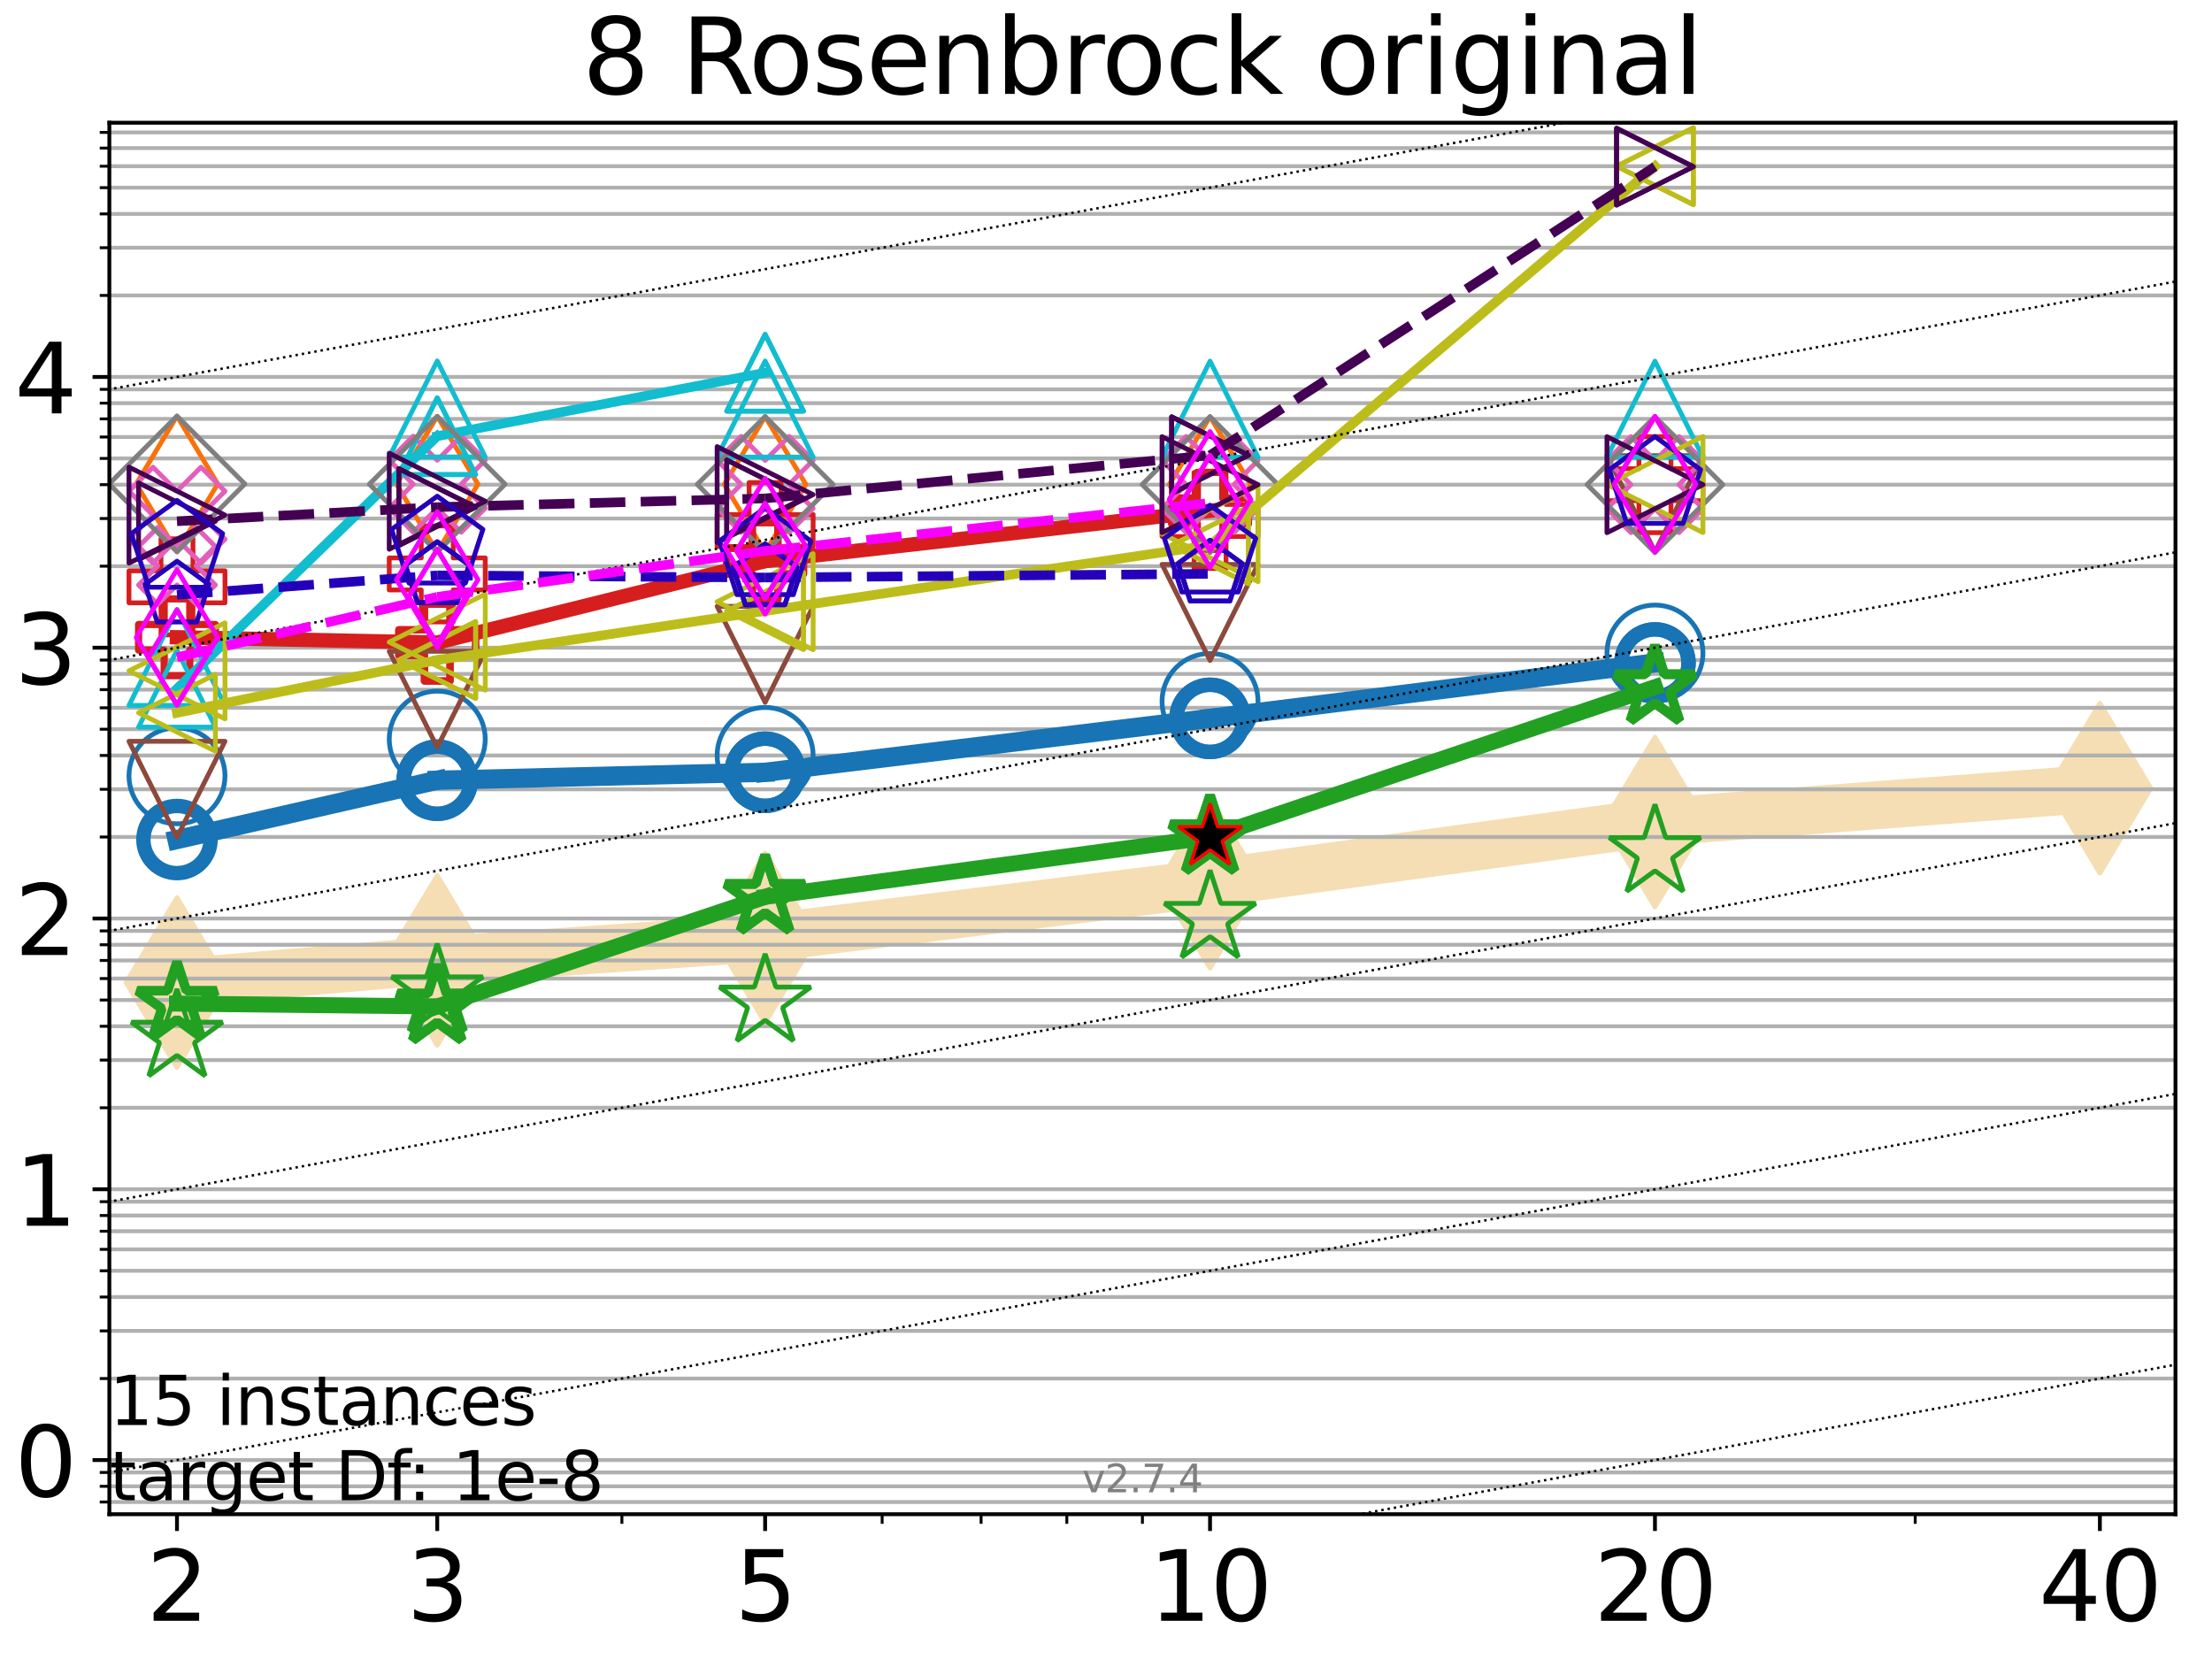 <?xml version="1.0" encoding="utf-8" standalone="no"?>
<!DOCTYPE svg PUBLIC "-//W3C//DTD SVG 1.1//EN"
  "http://www.w3.org/Graphics/SVG/1.1/DTD/svg11.dtd">
<svg xmlns:xlink="http://www.w3.org/1999/xlink" width="460.8pt" height="345.6pt" viewBox="0 0 460.8 345.6" xmlns="http://www.w3.org/2000/svg" version="1.1">
 <defs>
  <style type="text/css">*{stroke-linejoin: round; stroke-linecap: butt}</style>
 </defs>
 <g id="figure_1">
  <g id="patch_1">
   <path d="M 0 345.6 
L 460.8 345.6 
L 460.8 0 
L 0 0 
z
" style="fill: #ffffff"/>
  </g>
  <g id="axes_1">
   <g id="patch_2">
    <path d="M 22.78 315.44 
L 453.192 315.44 
L 453.192 25.56 
L 22.78 25.56 
z
" style="fill: #ffffff"/>
   </g>
   <g id="line2d_1">
    <path d="M 36.868 204.685 
L 91.085 200.078 
L 159.39 195.379 
L 252.074 183.97 
L 344.758 171.257 
L 437.443 164.207 
" clip-path="url(#p6e9bab644c)" style="fill: none; stroke: #f5deb3; stroke-width: 10; stroke-linecap: square"/>
    <defs>
     <path id="mfcf03c5948" d="M -0 17.678 
L 10.607 0 
L 0 -17.678 
L -10.607 -0 
z
" style="stroke: #f5deb3; stroke-linejoin: miter"/>
    </defs>
    <g clip-path="url(#p6e9bab644c)">
     <use xlink:href="#mfcf03c5948" x="36.868" y="204.685" style="fill: #f5deb3; stroke: #f5deb3; stroke-linejoin: miter"/>
     <use xlink:href="#mfcf03c5948" x="91.085" y="200.078" style="fill: #f5deb3; stroke: #f5deb3; stroke-linejoin: miter"/>
     <use xlink:href="#mfcf03c5948" x="159.39" y="195.379" style="fill: #f5deb3; stroke: #f5deb3; stroke-linejoin: miter"/>
     <use xlink:href="#mfcf03c5948" x="252.074" y="183.97" style="fill: #f5deb3; stroke: #f5deb3; stroke-linejoin: miter"/>
     <use xlink:href="#mfcf03c5948" x="344.758" y="171.257" style="fill: #f5deb3; stroke: #f5deb3; stroke-linejoin: miter"/>
     <use xlink:href="#mfcf03c5948" x="437.443" y="164.207" style="fill: #f5deb3; stroke: #f5deb3; stroke-linejoin: miter"/>
    </g>
   </g>
   <g id="matplotlib.axis_1">
    <g id="xtick_1">
     <g id="line2d_2">
      <defs>
       <path id="m08c75f0c2a" d="M 0 0 
L 0 3.5 
" style="stroke: #000000; stroke-width: 0.8"/>
      </defs>
      <g>
       <use xlink:href="#m08c75f0c2a" x="36.868" y="315.44" style="stroke: #000000; stroke-width: 0.8"/>
      </g>
     </g>
     <g id="text_1">
      <!-- 2 -->
      <g transform="translate(30.506 337.637) scale(0.2 -0.2)">
       <defs>
        <path id="DejaVuSans-32" d="M 1228 531 
L 3431 531 
L 3431 0 
L 469 0 
L 469 531 
Q 828 903 1448 1529 
Q 2069 2156 2228 2338 
Q 2531 2678 2651 2914 
Q 2772 3150 2772 3378 
Q 2772 3750 2511 3984 
Q 2250 4219 1831 4219 
Q 1534 4219 1204 4116 
Q 875 4013 500 3803 
L 500 4441 
Q 881 4594 1212 4672 
Q 1544 4750 1819 4750 
Q 2544 4750 2975 4387 
Q 3406 4025 3406 3419 
Q 3406 3131 3298 2873 
Q 3191 2616 2906 2266 
Q 2828 2175 2409 1742 
Q 1991 1309 1228 531 
z
" transform="scale(0.016)"/>
       </defs>
       <use xlink:href="#DejaVuSans-32"/>
      </g>
     </g>
    </g>
    <g id="xtick_2">
     <g id="line2d_3">
      <g>
       <use xlink:href="#m08c75f0c2a" x="91.085" y="315.44" style="stroke: #000000; stroke-width: 0.8"/>
      </g>
     </g>
     <g id="text_2">
      <!-- 3 -->
      <g transform="translate(84.723 337.637) scale(0.2 -0.2)">
       <defs>
        <path id="DejaVuSans-33" d="M 2597 2516 
Q 3050 2419 3304 2112 
Q 3559 1806 3559 1356 
Q 3559 666 3084 287 
Q 2609 -91 1734 -91 
Q 1441 -91 1130 -33 
Q 819 25 488 141 
L 488 750 
Q 750 597 1062 519 
Q 1375 441 1716 441 
Q 2309 441 2620 675 
Q 2931 909 2931 1356 
Q 2931 1769 2642 2001 
Q 2353 2234 1838 2234 
L 1294 2234 
L 1294 2753 
L 1863 2753 
Q 2328 2753 2575 2939 
Q 2822 3125 2822 3475 
Q 2822 3834 2567 4026 
Q 2313 4219 1838 4219 
Q 1578 4219 1281 4162 
Q 984 4106 628 3988 
L 628 4550 
Q 988 4650 1302 4700 
Q 1616 4750 1894 4750 
Q 2613 4750 3031 4423 
Q 3450 4097 3450 3541 
Q 3450 3153 3228 2886 
Q 3006 2619 2597 2516 
z
" transform="scale(0.016)"/>
       </defs>
       <use xlink:href="#DejaVuSans-33"/>
      </g>
     </g>
    </g>
    <g id="xtick_3">
     <g id="line2d_4">
      <g>
       <use xlink:href="#m08c75f0c2a" x="159.39" y="315.44" style="stroke: #000000; stroke-width: 0.8"/>
      </g>
     </g>
     <g id="text_3">
      <!-- 5 -->
      <g transform="translate(153.028 337.637) scale(0.2 -0.2)">
       <defs>
        <path id="DejaVuSans-35" d="M 691 4666 
L 3169 4666 
L 3169 4134 
L 1269 4134 
L 1269 2991 
Q 1406 3038 1543 3061 
Q 1681 3084 1819 3084 
Q 2600 3084 3056 2656 
Q 3513 2228 3513 1497 
Q 3513 744 3044 326 
Q 2575 -91 1722 -91 
Q 1428 -91 1123 -41 
Q 819 9 494 109 
L 494 744 
Q 775 591 1075 516 
Q 1375 441 1709 441 
Q 2250 441 2565 725 
Q 2881 1009 2881 1497 
Q 2881 1984 2565 2268 
Q 2250 2553 1709 2553 
Q 1456 2553 1204 2497 
Q 953 2441 691 2322 
L 691 4666 
z
" transform="scale(0.016)"/>
       </defs>
       <use xlink:href="#DejaVuSans-35"/>
      </g>
     </g>
    </g>
    <g id="xtick_4">
     <g id="line2d_5">
      <g>
       <use xlink:href="#m08c75f0c2a" x="252.074" y="315.44" style="stroke: #000000; stroke-width: 0.8"/>
      </g>
     </g>
     <g id="text_4">
      <!-- 10 -->
      <g transform="translate(239.349 337.637) scale(0.2 -0.2)">
       <defs>
        <path id="DejaVuSans-31" d="M 794 531 
L 1825 531 
L 1825 4091 
L 703 3866 
L 703 4441 
L 1819 4666 
L 2450 4666 
L 2450 531 
L 3481 531 
L 3481 0 
L 794 0 
L 794 531 
z
" transform="scale(0.016)"/>
        <path id="DejaVuSans-30" d="M 2034 4250 
Q 1547 4250 1301 3770 
Q 1056 3291 1056 2328 
Q 1056 1369 1301 889 
Q 1547 409 2034 409 
Q 2525 409 2770 889 
Q 3016 1369 3016 2328 
Q 3016 3291 2770 3770 
Q 2525 4250 2034 4250 
z
M 2034 4750 
Q 2819 4750 3233 4129 
Q 3647 3509 3647 2328 
Q 3647 1150 3233 529 
Q 2819 -91 2034 -91 
Q 1250 -91 836 529 
Q 422 1150 422 2328 
Q 422 3509 836 4129 
Q 1250 4750 2034 4750 
z
" transform="scale(0.016)"/>
       </defs>
       <use xlink:href="#DejaVuSans-31"/>
       <use xlink:href="#DejaVuSans-30" transform="translate(63.623 0)"/>
      </g>
     </g>
    </g>
    <g id="xtick_5">
     <g id="line2d_6">
      <g>
       <use xlink:href="#m08c75f0c2a" x="344.758" y="315.44" style="stroke: #000000; stroke-width: 0.8"/>
      </g>
     </g>
     <g id="text_5">
      <!-- 20 -->
      <g transform="translate(332.033 337.637) scale(0.2 -0.2)">
       <use xlink:href="#DejaVuSans-32"/>
       <use xlink:href="#DejaVuSans-30" transform="translate(63.623 0)"/>
      </g>
     </g>
    </g>
    <g id="xtick_6">
     <g id="line2d_7">
      <g>
       <use xlink:href="#m08c75f0c2a" x="437.443" y="315.44" style="stroke: #000000; stroke-width: 0.8"/>
      </g>
     </g>
     <g id="text_6">
      <!-- 40 -->
      <g transform="translate(424.718 337.637) scale(0.2 -0.2)">
       <defs>
        <path id="DejaVuSans-34" d="M 2419 4116 
L 825 1625 
L 2419 1625 
L 2419 4116 
z
M 2253 4666 
L 3047 4666 
L 3047 1625 
L 3713 1625 
L 3713 1100 
L 3047 1100 
L 3047 0 
L 2419 0 
L 2419 1100 
L 313 1100 
L 313 1709 
L 2253 4666 
z
" transform="scale(0.016)"/>
       </defs>
       <use xlink:href="#DejaVuSans-34"/>
       <use xlink:href="#DejaVuSans-30" transform="translate(63.623 0)"/>
      </g>
     </g>
    </g>
    <g id="xtick_7">
     <g id="line2d_8">
      <defs>
       <path id="m18c8a9a7c1" d="M 0 0 
L 0 2 
" style="stroke: #000000; stroke-width: 0.6"/>
      </defs>
      <g>
       <use xlink:href="#m18c8a9a7c1" x="129.552" y="315.44" style="stroke: #000000; stroke-width: 0.6"/>
      </g>
     </g>
    </g>
    <g id="xtick_8">
     <g id="line2d_9">
      <g>
       <use xlink:href="#m18c8a9a7c1" x="183.769" y="315.44" style="stroke: #000000; stroke-width: 0.6"/>
      </g>
     </g>
    </g>
    <g id="xtick_9">
     <g id="line2d_10">
      <g>
       <use xlink:href="#m18c8a9a7c1" x="204.381" y="315.44" style="stroke: #000000; stroke-width: 0.6"/>
      </g>
     </g>
    </g>
    <g id="xtick_10">
     <g id="line2d_11">
      <g>
       <use xlink:href="#m18c8a9a7c1" x="222.237" y="315.44" style="stroke: #000000; stroke-width: 0.6"/>
      </g>
     </g>
    </g>
    <g id="xtick_11">
     <g id="line2d_12">
      <g>
       <use xlink:href="#m18c8a9a7c1" x="237.986" y="315.44" style="stroke: #000000; stroke-width: 0.6"/>
      </g>
     </g>
    </g>
    <g id="xtick_12">
     <g id="line2d_13">
      <g>
       <use xlink:href="#m18c8a9a7c1" x="398.975" y="315.44" style="stroke: #000000; stroke-width: 0.6"/>
      </g>
     </g>
    </g>
   </g>
   <g id="matplotlib.axis_2">
    <g id="ytick_1">
     <g id="line2d_14">
      <path d="M 22.78 304.158 
L 453.192 304.158 
" clip-path="url(#p6e9bab644c)" style="fill: none; stroke: #b0b0b0; stroke-width: 0.8; stroke-linecap: square"/>
     </g>
     <g id="line2d_15">
      <defs>
       <path id="m5f5e183b2a" d="M 0 0 
L -3.5 0 
" style="stroke: #000000; stroke-width: 0.8"/>
      </defs>
      <g>
       <use xlink:href="#m5f5e183b2a" x="22.78" y="304.158" style="stroke: #000000; stroke-width: 0.8"/>
      </g>
     </g>
     <g id="text_7">
      <!-- 0 -->
      <g transform="translate(3.055 311.757) scale(0.2 -0.2)">
       <use xlink:href="#DejaVuSans-30"/>
      </g>
     </g>
    </g>
    <g id="ytick_2">
     <g id="line2d_16">
      <path d="M 22.78 247.749 
L 453.192 247.749 
" clip-path="url(#p6e9bab644c)" style="fill: none; stroke: #b0b0b0; stroke-width: 0.8; stroke-linecap: square"/>
     </g>
     <g id="line2d_17">
      <g>
       <use xlink:href="#m5f5e183b2a" x="22.78" y="247.749" style="stroke: #000000; stroke-width: 0.8"/>
      </g>
     </g>
     <g id="text_8">
      <!-- 1 -->
      <g transform="translate(3.055 255.348) scale(0.2 -0.2)">
       <use xlink:href="#DejaVuSans-31"/>
      </g>
     </g>
    </g>
    <g id="ytick_3">
     <g id="line2d_18">
      <path d="M 22.78 191.34 
L 453.192 191.34 
" clip-path="url(#p6e9bab644c)" style="fill: none; stroke: #b0b0b0; stroke-width: 0.8; stroke-linecap: square"/>
     </g>
     <g id="line2d_19">
      <g>
       <use xlink:href="#m5f5e183b2a" x="22.78" y="191.34" style="stroke: #000000; stroke-width: 0.8"/>
      </g>
     </g>
     <g id="text_9">
      <!-- 2 -->
      <g transform="translate(3.055 198.939) scale(0.2 -0.2)">
       <use xlink:href="#DejaVuSans-32"/>
      </g>
     </g>
    </g>
    <g id="ytick_4">
     <g id="line2d_20">
      <path d="M 22.78 134.931 
L 453.192 134.931 
" clip-path="url(#p6e9bab644c)" style="fill: none; stroke: #b0b0b0; stroke-width: 0.8; stroke-linecap: square"/>
     </g>
     <g id="line2d_21">
      <g>
       <use xlink:href="#m5f5e183b2a" x="22.78" y="134.931" style="stroke: #000000; stroke-width: 0.8"/>
      </g>
     </g>
     <g id="text_10">
      <!-- 3 -->
      <g transform="translate(3.055 142.53) scale(0.2 -0.2)">
       <use xlink:href="#DejaVuSans-33"/>
      </g>
     </g>
    </g>
    <g id="ytick_5">
     <g id="line2d_22">
      <path d="M 22.78 78.522 
L 453.192 78.522 
" clip-path="url(#p6e9bab644c)" style="fill: none; stroke: #b0b0b0; stroke-width: 0.8; stroke-linecap: square"/>
     </g>
     <g id="line2d_23">
      <g>
       <use xlink:href="#m5f5e183b2a" x="22.78" y="78.522" style="stroke: #000000; stroke-width: 0.8"/>
      </g>
     </g>
     <g id="text_11">
      <!-- 4 -->
      <g transform="translate(3.055 86.12) scale(0.2 -0.2)">
       <use xlink:href="#DejaVuSans-34"/>
      </g>
     </g>
    </g>
    <g id="ytick_6">
     <g id="line2d_24">
      <path d="M 22.78 312.896 
L 453.192 312.896 
" clip-path="url(#p6e9bab644c)" style="fill: none; stroke: #b0b0b0; stroke-width: 0.8; stroke-linecap: square"/>
     </g>
     <g id="line2d_25">
      <defs>
       <path id="m63a73af9dd" d="M 0 0 
L -2 0 
" style="stroke: #000000; stroke-width: 0.6"/>
      </defs>
      <g>
       <use xlink:href="#m63a73af9dd" x="22.78" y="312.896" style="stroke: #000000; stroke-width: 0.6"/>
      </g>
     </g>
    </g>
    <g id="ytick_7">
     <g id="line2d_26">
      <path d="M 22.78 309.625 
L 453.192 309.625 
" clip-path="url(#p6e9bab644c)" style="fill: none; stroke: #b0b0b0; stroke-width: 0.8; stroke-linecap: square"/>
     </g>
     <g id="line2d_27">
      <g>
       <use xlink:href="#m63a73af9dd" x="22.78" y="309.625" style="stroke: #000000; stroke-width: 0.6"/>
      </g>
     </g>
    </g>
    <g id="ytick_8">
     <g id="line2d_28">
      <path d="M 22.78 306.739 
L 453.192 306.739 
" clip-path="url(#p6e9bab644c)" style="fill: none; stroke: #b0b0b0; stroke-width: 0.8; stroke-linecap: square"/>
     </g>
     <g id="line2d_29">
      <g>
       <use xlink:href="#m63a73af9dd" x="22.78" y="306.739" style="stroke: #000000; stroke-width: 0.6"/>
      </g>
     </g>
    </g>
    <g id="ytick_9">
     <g id="line2d_30">
      <path d="M 22.78 287.177 
L 453.192 287.177 
" clip-path="url(#p6e9bab644c)" style="fill: none; stroke: #b0b0b0; stroke-width: 0.8; stroke-linecap: square"/>
     </g>
     <g id="line2d_31">
      <g>
       <use xlink:href="#m63a73af9dd" x="22.78" y="287.177" style="stroke: #000000; stroke-width: 0.6"/>
      </g>
     </g>
    </g>
    <g id="ytick_10">
     <g id="line2d_32">
      <path d="M 22.78 277.244 
L 453.192 277.244 
" clip-path="url(#p6e9bab644c)" style="fill: none; stroke: #b0b0b0; stroke-width: 0.8; stroke-linecap: square"/>
     </g>
     <g id="line2d_33">
      <g>
       <use xlink:href="#m63a73af9dd" x="22.78" y="277.244" style="stroke: #000000; stroke-width: 0.6"/>
      </g>
     </g>
    </g>
    <g id="ytick_11">
     <g id="line2d_34">
      <path d="M 22.78 270.197 
L 453.192 270.197 
" clip-path="url(#p6e9bab644c)" style="fill: none; stroke: #b0b0b0; stroke-width: 0.8; stroke-linecap: square"/>
     </g>
     <g id="line2d_35">
      <g>
       <use xlink:href="#m63a73af9dd" x="22.78" y="270.197" style="stroke: #000000; stroke-width: 0.6"/>
      </g>
     </g>
    </g>
    <g id="ytick_12">
     <g id="line2d_36">
      <path d="M 22.78 264.73 
L 453.192 264.73 
" clip-path="url(#p6e9bab644c)" style="fill: none; stroke: #b0b0b0; stroke-width: 0.8; stroke-linecap: square"/>
     </g>
     <g id="line2d_37">
      <g>
       <use xlink:href="#m63a73af9dd" x="22.78" y="264.73" style="stroke: #000000; stroke-width: 0.6"/>
      </g>
     </g>
    </g>
    <g id="ytick_13">
     <g id="line2d_38">
      <path d="M 22.78 260.263 
L 453.192 260.263 
" clip-path="url(#p6e9bab644c)" style="fill: none; stroke: #b0b0b0; stroke-width: 0.8; stroke-linecap: square"/>
     </g>
     <g id="line2d_39">
      <g>
       <use xlink:href="#m63a73af9dd" x="22.78" y="260.263" style="stroke: #000000; stroke-width: 0.6"/>
      </g>
     </g>
    </g>
    <g id="ytick_14">
     <g id="line2d_40">
      <path d="M 22.78 256.487 
L 453.192 256.487 
" clip-path="url(#p6e9bab644c)" style="fill: none; stroke: #b0b0b0; stroke-width: 0.8; stroke-linecap: square"/>
     </g>
     <g id="line2d_41">
      <g>
       <use xlink:href="#m63a73af9dd" x="22.78" y="256.487" style="stroke: #000000; stroke-width: 0.6"/>
      </g>
     </g>
    </g>
    <g id="ytick_15">
     <g id="line2d_42">
      <path d="M 22.78 253.216 
L 453.192 253.216 
" clip-path="url(#p6e9bab644c)" style="fill: none; stroke: #b0b0b0; stroke-width: 0.8; stroke-linecap: square"/>
     </g>
     <g id="line2d_43">
      <g>
       <use xlink:href="#m63a73af9dd" x="22.78" y="253.216" style="stroke: #000000; stroke-width: 0.6"/>
      </g>
     </g>
    </g>
    <g id="ytick_16">
     <g id="line2d_44">
      <path d="M 22.78 250.33 
L 453.192 250.33 
" clip-path="url(#p6e9bab644c)" style="fill: none; stroke: #b0b0b0; stroke-width: 0.8; stroke-linecap: square"/>
     </g>
     <g id="line2d_45">
      <g>
       <use xlink:href="#m63a73af9dd" x="22.78" y="250.33" style="stroke: #000000; stroke-width: 0.6"/>
      </g>
     </g>
    </g>
    <g id="ytick_17">
     <g id="line2d_46">
      <path d="M 22.78 230.768 
L 453.192 230.768 
" clip-path="url(#p6e9bab644c)" style="fill: none; stroke: #b0b0b0; stroke-width: 0.8; stroke-linecap: square"/>
     </g>
     <g id="line2d_47">
      <g>
       <use xlink:href="#m63a73af9dd" x="22.78" y="230.768" style="stroke: #000000; stroke-width: 0.6"/>
      </g>
     </g>
    </g>
    <g id="ytick_18">
     <g id="line2d_48">
      <path d="M 22.78 220.835 
L 453.192 220.835 
" clip-path="url(#p6e9bab644c)" style="fill: none; stroke: #b0b0b0; stroke-width: 0.8; stroke-linecap: square"/>
     </g>
     <g id="line2d_49">
      <g>
       <use xlink:href="#m63a73af9dd" x="22.78" y="220.835" style="stroke: #000000; stroke-width: 0.6"/>
      </g>
     </g>
    </g>
    <g id="ytick_19">
     <g id="line2d_50">
      <path d="M 22.78 213.788 
L 453.192 213.788 
" clip-path="url(#p6e9bab644c)" style="fill: none; stroke: #b0b0b0; stroke-width: 0.8; stroke-linecap: square"/>
     </g>
     <g id="line2d_51">
      <g>
       <use xlink:href="#m63a73af9dd" x="22.78" y="213.788" style="stroke: #000000; stroke-width: 0.6"/>
      </g>
     </g>
    </g>
    <g id="ytick_20">
     <g id="line2d_52">
      <path d="M 22.78 208.321 
L 453.192 208.321 
" clip-path="url(#p6e9bab644c)" style="fill: none; stroke: #b0b0b0; stroke-width: 0.8; stroke-linecap: square"/>
     </g>
     <g id="line2d_53">
      <g>
       <use xlink:href="#m63a73af9dd" x="22.78" y="208.321" style="stroke: #000000; stroke-width: 0.6"/>
      </g>
     </g>
    </g>
    <g id="ytick_21">
     <g id="line2d_54">
      <path d="M 22.78 203.854 
L 453.192 203.854 
" clip-path="url(#p6e9bab644c)" style="fill: none; stroke: #b0b0b0; stroke-width: 0.8; stroke-linecap: square"/>
     </g>
     <g id="line2d_55">
      <g>
       <use xlink:href="#m63a73af9dd" x="22.78" y="203.854" style="stroke: #000000; stroke-width: 0.6"/>
      </g>
     </g>
    </g>
    <g id="ytick_22">
     <g id="line2d_56">
      <path d="M 22.78 200.078 
L 453.192 200.078 
" clip-path="url(#p6e9bab644c)" style="fill: none; stroke: #b0b0b0; stroke-width: 0.8; stroke-linecap: square"/>
     </g>
     <g id="line2d_57">
      <g>
       <use xlink:href="#m63a73af9dd" x="22.78" y="200.078" style="stroke: #000000; stroke-width: 0.6"/>
      </g>
     </g>
    </g>
    <g id="ytick_23">
     <g id="line2d_58">
      <path d="M 22.78 196.807 
L 453.192 196.807 
" clip-path="url(#p6e9bab644c)" style="fill: none; stroke: #b0b0b0; stroke-width: 0.8; stroke-linecap: square"/>
     </g>
     <g id="line2d_59">
      <g>
       <use xlink:href="#m63a73af9dd" x="22.78" y="196.807" style="stroke: #000000; stroke-width: 0.6"/>
      </g>
     </g>
    </g>
    <g id="ytick_24">
     <g id="line2d_60">
      <path d="M 22.78 193.921 
L 453.192 193.921 
" clip-path="url(#p6e9bab644c)" style="fill: none; stroke: #b0b0b0; stroke-width: 0.8; stroke-linecap: square"/>
     </g>
     <g id="line2d_61">
      <g>
       <use xlink:href="#m63a73af9dd" x="22.78" y="193.921" style="stroke: #000000; stroke-width: 0.6"/>
      </g>
     </g>
    </g>
    <g id="ytick_25">
     <g id="line2d_62">
      <path d="M 22.78 174.359 
L 453.192 174.359 
" clip-path="url(#p6e9bab644c)" style="fill: none; stroke: #b0b0b0; stroke-width: 0.8; stroke-linecap: square"/>
     </g>
     <g id="line2d_63">
      <g>
       <use xlink:href="#m63a73af9dd" x="22.78" y="174.359" style="stroke: #000000; stroke-width: 0.6"/>
      </g>
     </g>
    </g>
    <g id="ytick_26">
     <g id="line2d_64">
      <path d="M 22.78 164.426 
L 453.192 164.426 
" clip-path="url(#p6e9bab644c)" style="fill: none; stroke: #b0b0b0; stroke-width: 0.8; stroke-linecap: square"/>
     </g>
     <g id="line2d_65">
      <g>
       <use xlink:href="#m63a73af9dd" x="22.78" y="164.426" style="stroke: #000000; stroke-width: 0.6"/>
      </g>
     </g>
    </g>
    <g id="ytick_27">
     <g id="line2d_66">
      <path d="M 22.78 157.379 
L 453.192 157.379 
" clip-path="url(#p6e9bab644c)" style="fill: none; stroke: #b0b0b0; stroke-width: 0.8; stroke-linecap: square"/>
     </g>
     <g id="line2d_67">
      <g>
       <use xlink:href="#m63a73af9dd" x="22.78" y="157.379" style="stroke: #000000; stroke-width: 0.6"/>
      </g>
     </g>
    </g>
    <g id="ytick_28">
     <g id="line2d_68">
      <path d="M 22.78 151.912 
L 453.192 151.912 
" clip-path="url(#p6e9bab644c)" style="fill: none; stroke: #b0b0b0; stroke-width: 0.8; stroke-linecap: square"/>
     </g>
     <g id="line2d_69">
      <g>
       <use xlink:href="#m63a73af9dd" x="22.78" y="151.912" style="stroke: #000000; stroke-width: 0.6"/>
      </g>
     </g>
    </g>
    <g id="ytick_29">
     <g id="line2d_70">
      <path d="M 22.78 147.445 
L 453.192 147.445 
" clip-path="url(#p6e9bab644c)" style="fill: none; stroke: #b0b0b0; stroke-width: 0.8; stroke-linecap: square"/>
     </g>
     <g id="line2d_71">
      <g>
       <use xlink:href="#m63a73af9dd" x="22.78" y="147.445" style="stroke: #000000; stroke-width: 0.6"/>
      </g>
     </g>
    </g>
    <g id="ytick_30">
     <g id="line2d_72">
      <path d="M 22.78 143.669 
L 453.192 143.669 
" clip-path="url(#p6e9bab644c)" style="fill: none; stroke: #b0b0b0; stroke-width: 0.8; stroke-linecap: square"/>
     </g>
     <g id="line2d_73">
      <g>
       <use xlink:href="#m63a73af9dd" x="22.78" y="143.669" style="stroke: #000000; stroke-width: 0.6"/>
      </g>
     </g>
    </g>
    <g id="ytick_31">
     <g id="line2d_74">
      <path d="M 22.78 140.398 
L 453.192 140.398 
" clip-path="url(#p6e9bab644c)" style="fill: none; stroke: #b0b0b0; stroke-width: 0.8; stroke-linecap: square"/>
     </g>
     <g id="line2d_75">
      <g>
       <use xlink:href="#m63a73af9dd" x="22.78" y="140.398" style="stroke: #000000; stroke-width: 0.6"/>
      </g>
     </g>
    </g>
    <g id="ytick_32">
     <g id="line2d_76">
      <path d="M 22.78 137.512 
L 453.192 137.512 
" clip-path="url(#p6e9bab644c)" style="fill: none; stroke: #b0b0b0; stroke-width: 0.8; stroke-linecap: square"/>
     </g>
     <g id="line2d_77">
      <g>
       <use xlink:href="#m63a73af9dd" x="22.78" y="137.512" style="stroke: #000000; stroke-width: 0.6"/>
      </g>
     </g>
    </g>
    <g id="ytick_33">
     <g id="line2d_78">
      <path d="M 22.78 117.95 
L 453.192 117.95 
" clip-path="url(#p6e9bab644c)" style="fill: none; stroke: #b0b0b0; stroke-width: 0.8; stroke-linecap: square"/>
     </g>
     <g id="line2d_79">
      <g>
       <use xlink:href="#m63a73af9dd" x="22.78" y="117.95" style="stroke: #000000; stroke-width: 0.6"/>
      </g>
     </g>
    </g>
    <g id="ytick_34">
     <g id="line2d_80">
      <path d="M 22.78 108.017 
L 453.192 108.017 
" clip-path="url(#p6e9bab644c)" style="fill: none; stroke: #b0b0b0; stroke-width: 0.8; stroke-linecap: square"/>
     </g>
     <g id="line2d_81">
      <g>
       <use xlink:href="#m63a73af9dd" x="22.78" y="108.017" style="stroke: #000000; stroke-width: 0.6"/>
      </g>
     </g>
    </g>
    <g id="ytick_35">
     <g id="line2d_82">
      <path d="M 22.78 100.969 
L 453.192 100.969 
" clip-path="url(#p6e9bab644c)" style="fill: none; stroke: #b0b0b0; stroke-width: 0.8; stroke-linecap: square"/>
     </g>
     <g id="line2d_83">
      <g>
       <use xlink:href="#m63a73af9dd" x="22.78" y="100.969" style="stroke: #000000; stroke-width: 0.6"/>
      </g>
     </g>
    </g>
    <g id="ytick_36">
     <g id="line2d_84">
      <path d="M 22.78 95.503 
L 453.192 95.503 
" clip-path="url(#p6e9bab644c)" style="fill: none; stroke: #b0b0b0; stroke-width: 0.8; stroke-linecap: square"/>
     </g>
     <g id="line2d_85">
      <g>
       <use xlink:href="#m63a73af9dd" x="22.78" y="95.503" style="stroke: #000000; stroke-width: 0.6"/>
      </g>
     </g>
    </g>
    <g id="ytick_37">
     <g id="line2d_86">
      <path d="M 22.78 91.036 
L 453.192 91.036 
" clip-path="url(#p6e9bab644c)" style="fill: none; stroke: #b0b0b0; stroke-width: 0.8; stroke-linecap: square"/>
     </g>
     <g id="line2d_87">
      <g>
       <use xlink:href="#m63a73af9dd" x="22.78" y="91.036" style="stroke: #000000; stroke-width: 0.6"/>
      </g>
     </g>
    </g>
    <g id="ytick_38">
     <g id="line2d_88">
      <path d="M 22.78 87.26 
L 453.192 87.26 
" clip-path="url(#p6e9bab644c)" style="fill: none; stroke: #b0b0b0; stroke-width: 0.8; stroke-linecap: square"/>
     </g>
     <g id="line2d_89">
      <g>
       <use xlink:href="#m63a73af9dd" x="22.78" y="87.26" style="stroke: #000000; stroke-width: 0.6"/>
      </g>
     </g>
    </g>
    <g id="ytick_39">
     <g id="line2d_90">
      <path d="M 22.78 83.989 
L 453.192 83.989 
" clip-path="url(#p6e9bab644c)" style="fill: none; stroke: #b0b0b0; stroke-width: 0.8; stroke-linecap: square"/>
     </g>
     <g id="line2d_91">
      <g>
       <use xlink:href="#m63a73af9dd" x="22.78" y="83.989" style="stroke: #000000; stroke-width: 0.6"/>
      </g>
     </g>
    </g>
    <g id="ytick_40">
     <g id="line2d_92">
      <path d="M 22.78 81.103 
L 453.192 81.103 
" clip-path="url(#p6e9bab644c)" style="fill: none; stroke: #b0b0b0; stroke-width: 0.8; stroke-linecap: square"/>
     </g>
     <g id="line2d_93">
      <g>
       <use xlink:href="#m63a73af9dd" x="22.78" y="81.103" style="stroke: #000000; stroke-width: 0.6"/>
      </g>
     </g>
    </g>
    <g id="ytick_41">
     <g id="line2d_94">
      <path d="M 22.78 61.541 
L 453.192 61.541 
" clip-path="url(#p6e9bab644c)" style="fill: none; stroke: #b0b0b0; stroke-width: 0.8; stroke-linecap: square"/>
     </g>
     <g id="line2d_95">
      <g>
       <use xlink:href="#m63a73af9dd" x="22.78" y="61.541" style="stroke: #000000; stroke-width: 0.6"/>
      </g>
     </g>
    </g>
    <g id="ytick_42">
     <g id="line2d_96">
      <path d="M 22.78 51.608 
L 453.192 51.608 
" clip-path="url(#p6e9bab644c)" style="fill: none; stroke: #b0b0b0; stroke-width: 0.8; stroke-linecap: square"/>
     </g>
     <g id="line2d_97">
      <g>
       <use xlink:href="#m63a73af9dd" x="22.78" y="51.608" style="stroke: #000000; stroke-width: 0.6"/>
      </g>
     </g>
    </g>
    <g id="ytick_43">
     <g id="line2d_98">
      <path d="M 22.78 44.56 
L 453.192 44.56 
" clip-path="url(#p6e9bab644c)" style="fill: none; stroke: #b0b0b0; stroke-width: 0.8; stroke-linecap: square"/>
     </g>
     <g id="line2d_99">
      <g>
       <use xlink:href="#m63a73af9dd" x="22.78" y="44.56" style="stroke: #000000; stroke-width: 0.6"/>
      </g>
     </g>
    </g>
    <g id="ytick_44">
     <g id="line2d_100">
      <path d="M 22.78 39.094 
L 453.192 39.094 
" clip-path="url(#p6e9bab644c)" style="fill: none; stroke: #b0b0b0; stroke-width: 0.8; stroke-linecap: square"/>
     </g>
     <g id="line2d_101">
      <g>
       <use xlink:href="#m63a73af9dd" x="22.78" y="39.094" style="stroke: #000000; stroke-width: 0.6"/>
      </g>
     </g>
    </g>
    <g id="ytick_45">
     <g id="line2d_102">
      <path d="M 22.78 34.627 
L 453.192 34.627 
" clip-path="url(#p6e9bab644c)" style="fill: none; stroke: #b0b0b0; stroke-width: 0.8; stroke-linecap: square"/>
     </g>
     <g id="line2d_103">
      <g>
       <use xlink:href="#m63a73af9dd" x="22.78" y="34.627" style="stroke: #000000; stroke-width: 0.6"/>
      </g>
     </g>
    </g>
    <g id="ytick_46">
     <g id="line2d_104">
      <path d="M 22.78 30.851 
L 453.192 30.851 
" clip-path="url(#p6e9bab644c)" style="fill: none; stroke: #b0b0b0; stroke-width: 0.8; stroke-linecap: square"/>
     </g>
     <g id="line2d_105">
      <g>
       <use xlink:href="#m63a73af9dd" x="22.78" y="30.851" style="stroke: #000000; stroke-width: 0.6"/>
      </g>
     </g>
    </g>
    <g id="ytick_47">
     <g id="line2d_106">
      <path d="M 22.78 27.58 
L 453.192 27.58 
" clip-path="url(#p6e9bab644c)" style="fill: none; stroke: #b0b0b0; stroke-width: 0.8; stroke-linecap: square"/>
     </g>
     <g id="line2d_107">
      <g>
       <use xlink:href="#m63a73af9dd" x="22.78" y="27.58" style="stroke: #000000; stroke-width: 0.6"/>
      </g>
     </g>
    </g>
   </g>
   <g id="line2d_108">
    <path d="M 36.868 174.892 
L 91.085 162.536 
" clip-path="url(#p6e9bab644c)" style="fill: none; stroke: #1874b4; stroke-width: 4; stroke-linecap: square"/>
    <defs>
     <path id="me61df1ab76" d="M 0 7 
C 1.856 7 3.637 6.262 4.95 4.95 
C 6.262 3.637 7 1.856 7 0 
C 7 -1.856 6.262 -3.637 4.95 -4.95 
C 3.637 -6.262 1.856 -7 0 -7 
C -1.856 -7 -3.637 -6.262 -4.95 -4.95 
C -6.262 -3.637 -7 -1.856 -7 0 
C -7 1.856 -6.262 3.637 -4.95 4.95 
C -3.637 6.262 -1.856 7 0 7 
z
" style="stroke: #1874b4; stroke-width: 3"/>
    </defs>
    <g clip-path="url(#p6e9bab644c)">
     <use xlink:href="#me61df1ab76" x="36.868" y="174.892" style="fill-opacity: 0; stroke: #1874b4; stroke-width: 3"/>
     <use xlink:href="#me61df1ab76" x="91.085" y="162.536" style="fill-opacity: 0; stroke: #1874b4; stroke-width: 3"/>
    </g>
   </g>
   <g id="line2d_109">
    <path d="M 91.085 162.536 
L 159.39 160.878 
" clip-path="url(#p6e9bab644c)" style="fill: none; stroke: #1874b4; stroke-width: 4; stroke-linecap: square"/>
    <g clip-path="url(#p6e9bab644c)">
     <use xlink:href="#me61df1ab76" x="91.085" y="162.536" style="fill-opacity: 0; stroke: #1874b4; stroke-width: 3"/>
     <use xlink:href="#me61df1ab76" x="159.39" y="160.878" style="fill-opacity: 0; stroke: #1874b4; stroke-width: 3"/>
    </g>
   </g>
   <g id="line2d_110">
    <path d="M 159.39 160.878 
L 252.074 149.647 
" clip-path="url(#p6e9bab644c)" style="fill: none; stroke: #1874b4; stroke-width: 4; stroke-linecap: square"/>
    <g clip-path="url(#p6e9bab644c)">
     <use xlink:href="#me61df1ab76" x="159.39" y="160.878" style="fill-opacity: 0; stroke: #1874b4; stroke-width: 3"/>
     <use xlink:href="#me61df1ab76" x="252.074" y="149.647" style="fill-opacity: 0; stroke: #1874b4; stroke-width: 3"/>
    </g>
   </g>
   <g id="line2d_111">
    <path d="M 252.074 149.647 
L 344.758 138.104 
" clip-path="url(#p6e9bab644c)" style="fill: none; stroke: #1874b4; stroke-width: 4; stroke-linecap: square"/>
    <g clip-path="url(#p6e9bab644c)">
     <use xlink:href="#me61df1ab76" x="252.074" y="149.647" style="fill-opacity: 0; stroke: #1874b4; stroke-width: 3"/>
     <use xlink:href="#me61df1ab76" x="344.758" y="138.104" style="fill-opacity: 0; stroke: #1874b4; stroke-width: 3"/>
    </g>
   </g>
   <g id="line2d_112">
    <path d="M 344.758 138.104 
" clip-path="url(#p6e9bab644c)" style="fill: none; stroke: #1874b4; stroke-width: 4; stroke-linecap: square"/>
    <g clip-path="url(#p6e9bab644c)">
     <use xlink:href="#me61df1ab76" x="344.758" y="138.104" style="fill-opacity: 0; stroke: #1874b4; stroke-width: 3"/>
    </g>
   </g>
   <g id="line2d_113"/>
   <g id="line2d_114">
    <defs>
     <path id="m0c2ea719cb" d="M 0 10 
C 2.652 10 5.196 8.946 7.071 7.071 
C 8.946 5.196 10 2.652 10 0 
C 10 -2.652 8.946 -5.196 7.071 -7.071 
C 5.196 -8.946 2.652 -10 0 -10 
C -2.652 -10 -5.196 -8.946 -7.071 -7.071 
C -8.946 -5.196 -10 -2.652 -10 0 
C -10 2.652 -8.946 5.196 -7.071 7.071 
C -5.196 8.946 -2.652 10 0 10 
z
" style="stroke: #1874b4"/>
    </defs>
    <g clip-path="url(#p6e9bab644c)">
     <use xlink:href="#m0c2ea719cb" x="36.868" y="161.613" style="fill-opacity: 0; stroke: #1874b4"/>
     <use xlink:href="#m0c2ea719cb" x="91.085" y="153.972" style="fill-opacity: 0; stroke: #1874b4"/>
     <use xlink:href="#m0c2ea719cb" x="159.39" y="157.366" style="fill-opacity: 0; stroke: #1874b4"/>
     <use xlink:href="#m0c2ea719cb" x="252.074" y="146.126" style="fill-opacity: 0; stroke: #1874b4"/>
     <use xlink:href="#m0c2ea719cb" x="344.758" y="136.046" style="fill-opacity: 0; stroke: #1874b4"/>
    </g>
   </g>
   <g id="line2d_115"/>
   <g id="line2d_116">
    <defs>
     <path id="m81ad6d8907" d="M -0 14.142 
L 8.485 0 
L -0 -14.142 
L -8.485 -0 
z
" style="stroke: #fa7009; stroke-linejoin: miter"/>
    </defs>
    <g clip-path="url(#p6e9bab644c)">
     <use xlink:href="#m81ad6d8907" x="36.868" y="100.814" style="fill-opacity: 0; stroke: #fa7009; stroke-linejoin: miter"/>
     <use xlink:href="#m81ad6d8907" x="91.085" y="100.866" style="fill-opacity: 0; stroke: #fa7009; stroke-linejoin: miter"/>
     <use xlink:href="#m81ad6d8907" x="159.39" y="100.907" style="fill-opacity: 0; stroke: #fa7009; stroke-linejoin: miter"/>
     <use xlink:href="#m81ad6d8907" x="252.074" y="100.938" style="fill-opacity: 0; stroke: #fa7009; stroke-linejoin: miter"/>
     <use xlink:href="#m81ad6d8907" x="344.758" y="100.954" style="fill-opacity: 0; stroke: #fa7009; stroke-linejoin: miter"/>
    </g>
   </g>
   <g id="line2d_117">
    <path d="M 36.868 209.067 
L 91.085 209.664 
" clip-path="url(#p6e9bab644c)" style="fill: none; stroke: #22a022; stroke-width: 3.333; stroke-linecap: square"/>
    <defs>
     <path id="m6c630d1756" d="M 0 -8.7 
L -1.953 -2.688 
L -8.274 -2.688 
L -3.16 1.027 
L -5.114 7.038 
L -0 3.323 
L 5.114 7.038 
L 3.16 1.027 
L 8.274 -2.688 
L 1.953 -2.688 
z
" style="stroke: #22a022; stroke-width: 2; stroke-linejoin: bevel"/>
    </defs>
    <g clip-path="url(#p6e9bab644c)">
     <use xlink:href="#m6c630d1756" x="36.868" y="209.067" style="fill-opacity: 0; stroke: #22a022; stroke-width: 2; stroke-linejoin: bevel"/>
     <use xlink:href="#m6c630d1756" x="91.085" y="209.664" style="fill-opacity: 0; stroke: #22a022; stroke-width: 2; stroke-linejoin: bevel"/>
    </g>
   </g>
   <g id="line2d_118">
    <path d="M 91.085 209.664 
L 159.39 186.833 
" clip-path="url(#p6e9bab644c)" style="fill: none; stroke: #22a022; stroke-width: 3.333; stroke-linecap: square"/>
    <g clip-path="url(#p6e9bab644c)">
     <use xlink:href="#m6c630d1756" x="91.085" y="209.664" style="fill-opacity: 0; stroke: #22a022; stroke-width: 2; stroke-linejoin: bevel"/>
     <use xlink:href="#m6c630d1756" x="159.39" y="186.833" style="fill-opacity: 0; stroke: #22a022; stroke-width: 2; stroke-linejoin: bevel"/>
    </g>
   </g>
   <g id="line2d_119">
    <path d="M 159.39 186.833 
L 252.074 174.39 
" clip-path="url(#p6e9bab644c)" style="fill: none; stroke: #22a022; stroke-width: 3.333; stroke-linecap: square"/>
    <g clip-path="url(#p6e9bab644c)">
     <use xlink:href="#m6c630d1756" x="159.39" y="186.833" style="fill-opacity: 0; stroke: #22a022; stroke-width: 2; stroke-linejoin: bevel"/>
     <use xlink:href="#m6c630d1756" x="252.074" y="174.39" style="fill-opacity: 0; stroke: #22a022; stroke-width: 2; stroke-linejoin: bevel"/>
    </g>
   </g>
   <g id="line2d_120">
    <path d="M 252.074 174.39 
L 344.758 143.146 
" clip-path="url(#p6e9bab644c)" style="fill: none; stroke: #22a022; stroke-width: 3.333; stroke-linecap: square"/>
    <g clip-path="url(#p6e9bab644c)">
     <use xlink:href="#m6c630d1756" x="252.074" y="174.39" style="fill-opacity: 0; stroke: #22a022; stroke-width: 2; stroke-linejoin: bevel"/>
     <use xlink:href="#m6c630d1756" x="344.758" y="143.146" style="fill-opacity: 0; stroke: #22a022; stroke-width: 2; stroke-linejoin: bevel"/>
    </g>
   </g>
   <g id="line2d_121">
    <path d="M 344.758 143.146 
" clip-path="url(#p6e9bab644c)" style="fill: none; stroke: #22a022; stroke-width: 3.333; stroke-linecap: square"/>
    <g clip-path="url(#p6e9bab644c)">
     <use xlink:href="#m6c630d1756" x="344.758" y="143.146" style="fill-opacity: 0; stroke: #22a022; stroke-width: 2; stroke-linejoin: bevel"/>
    </g>
   </g>
   <g id="line2d_122"/>
   <g id="line2d_123">
    <defs>
     <path id="m6e56f3010f" d="M 0 -10 
L -2.245 -3.09 
L -9.511 -3.09 
L -3.633 1.18 
L -5.878 8.09 
L -0 3.82 
L 5.878 8.09 
L 3.633 1.18 
L 9.511 -3.09 
L 2.245 -3.09 
z
" style="stroke: #22a022; stroke-linejoin: bevel"/>
    </defs>
    <g clip-path="url(#p6e9bab644c)">
     <use xlink:href="#m6e56f3010f" x="36.868" y="216.031" style="fill-opacity: 0; stroke: #22a022; stroke-linejoin: bevel"/>
     <use xlink:href="#m6e56f3010f" x="91.085" y="206.587" style="fill-opacity: 0; stroke: #22a022; stroke-linejoin: bevel"/>
     <use xlink:href="#m6e56f3010f" x="159.39" y="208.716" style="fill-opacity: 0; stroke: #22a022; stroke-linejoin: bevel"/>
     <use xlink:href="#m6e56f3010f" x="252.074" y="191.291" style="fill-opacity: 0; stroke: #22a022; stroke-linejoin: bevel"/>
     <use xlink:href="#m6e56f3010f" x="344.758" y="177.582" style="fill-opacity: 0; stroke: #22a022; stroke-linejoin: bevel"/>
    </g>
   </g>
   <g id="line2d_124">
    <path d="M 36.868 132.764 
L 91.085 133.861 
" clip-path="url(#p6e9bab644c)" style="fill: none; stroke: #d61e1f; stroke-width: 3; stroke-linecap: square"/>
    <defs>
     <path id="m10e122d394" d="M -2.667 8 
L 2.667 8 
L 2.667 2.667 
L 8 2.667 
L 8 -2.667 
L 2.667 -2.667 
L 2.667 -8 
L -2.667 -8 
L -2.667 -2.667 
L -8 -2.667 
L -8 2.667 
L -2.667 2.667 
z
" style="stroke: #d61e1f; stroke-width: 1.5; stroke-linejoin: miter"/>
    </defs>
    <g clip-path="url(#p6e9bab644c)">
     <use xlink:href="#m10e122d394" x="36.868" y="132.764" style="fill-opacity: 0; stroke: #d61e1f; stroke-width: 1.5; stroke-linejoin: miter"/>
     <use xlink:href="#m10e122d394" x="91.085" y="133.861" style="fill-opacity: 0; stroke: #d61e1f; stroke-width: 1.5; stroke-linejoin: miter"/>
    </g>
   </g>
   <g id="line2d_125">
    <path d="M 91.085 133.861 
L 159.39 116.884 
" clip-path="url(#p6e9bab644c)" style="fill: none; stroke: #d61e1f; stroke-width: 3; stroke-linecap: square"/>
    <g clip-path="url(#p6e9bab644c)">
     <use xlink:href="#m10e122d394" x="91.085" y="133.861" style="fill-opacity: 0; stroke: #d61e1f; stroke-width: 1.5; stroke-linejoin: miter"/>
     <use xlink:href="#m10e122d394" x="159.39" y="116.884" style="fill-opacity: 0; stroke: #d61e1f; stroke-width: 1.5; stroke-linejoin: miter"/>
    </g>
   </g>
   <g id="line2d_126">
    <path d="M 159.39 116.884 
L 252.074 106.414 
" clip-path="url(#p6e9bab644c)" style="fill: none; stroke: #d61e1f; stroke-width: 3; stroke-linecap: square"/>
    <g clip-path="url(#p6e9bab644c)">
     <use xlink:href="#m10e122d394" x="159.39" y="116.884" style="fill-opacity: 0; stroke: #d61e1f; stroke-width: 1.5; stroke-linejoin: miter"/>
     <use xlink:href="#m10e122d394" x="252.074" y="106.414" style="fill-opacity: 0; stroke: #d61e1f; stroke-width: 1.5; stroke-linejoin: miter"/>
    </g>
   </g>
   <g id="line2d_127">
    <path d="M 252.074 106.414 
" clip-path="url(#p6e9bab644c)" style="fill: none; stroke: #d61e1f; stroke-width: 3; stroke-linecap: square"/>
    <g clip-path="url(#p6e9bab644c)">
     <use xlink:href="#m10e122d394" x="252.074" y="106.414" style="fill-opacity: 0; stroke: #d61e1f; stroke-width: 1.5; stroke-linejoin: miter"/>
    </g>
   </g>
   <g id="line2d_128"/>
   <g id="line2d_129">
    <defs>
     <path id="m37d29ee046" d="M -3.333 10 
L 3.333 10 
L 3.333 3.333 
L 10 3.333 
L 10 -3.333 
L 3.333 -3.333 
L 3.333 -10 
L -3.333 -10 
L -3.333 -3.333 
L -10 -3.333 
L -10 3.333 
L -3.333 3.333 
z
" style="stroke: #d61e1f; stroke-linejoin: miter"/>
    </defs>
    <g clip-path="url(#p6e9bab644c)">
     <use xlink:href="#m37d29ee046" x="36.868" y="122.243" style="fill-opacity: 0; stroke: #d61e1f; stroke-linejoin: miter"/>
     <use xlink:href="#m37d29ee046" x="91.085" y="119.562" style="fill-opacity: 0; stroke: #d61e1f; stroke-linejoin: miter"/>
     <use xlink:href="#m37d29ee046" x="159.39" y="110.524" style="fill-opacity: 0; stroke: #d61e1f; stroke-linejoin: miter"/>
     <use xlink:href="#m37d29ee046" x="252.074" y="108.429" style="fill-opacity: 0; stroke: #d61e1f; stroke-linejoin: miter"/>
     <use xlink:href="#m37d29ee046" x="344.758" y="100.969" style="fill-opacity: 0; stroke: #d61e1f; stroke-linejoin: miter"/>
    </g>
   </g>
   <g id="line2d_130"/>
   <g id="line2d_131">
    <defs>
     <path id="m5835e1acec" d="M -0 10 
L 10 -10 
L -10 -10 
z
" style="stroke: #8c493c; stroke-linejoin: miter"/>
    </defs>
    <g clip-path="url(#p6e9bab644c)">
     <use xlink:href="#m5835e1acec" x="36.868" y="164.426" style="fill-opacity: 0; stroke: #8c493c; stroke-linejoin: miter"/>
     <use xlink:href="#m5835e1acec" x="91.085" y="145.674" style="fill-opacity: 0; stroke: #8c493c; stroke-linejoin: miter"/>
     <use xlink:href="#m5835e1acec" x="159.39" y="136.317" style="fill-opacity: 0; stroke: #8c493c; stroke-linejoin: miter"/>
     <use xlink:href="#m5835e1acec" x="252.074" y="127.579" style="fill-opacity: 0; stroke: #8c493c; stroke-linejoin: miter"/>
     <use xlink:href="#m5835e1acec" x="344.758" y="104.915" style="fill-opacity: 0; stroke: #8c493c; stroke-linejoin: miter"/>
    </g>
   </g>
   <g id="line2d_132">
    <path d="M 36.868 117.859 
" clip-path="url(#p6e9bab644c)" style="fill: none; stroke: #e35fbb; stroke-width: 2.333; stroke-linecap: square"/>
    <defs>
     <path id="m3ef73e88a5" d="M -4 8 
L 0 4 
L 4 8 
L 8 4 
L 4 0 
L 8 -4 
L 4 -8 
L 0 -4 
L -4 -8 
L -8 -4 
L -4 0 
L -8 4 
z
" style="stroke: #e35fbb; stroke-linejoin: miter"/>
    </defs>
    <g clip-path="url(#p6e9bab644c)">
     <use xlink:href="#m3ef73e88a5" x="36.868" y="117.859" style="fill-opacity: 0; stroke: #e35fbb; stroke-linejoin: miter"/>
    </g>
   </g>
   <g id="line2d_133"/>
   <g id="line2d_134">
    <defs>
     <path id="m8d2540e9f2" d="M -5 10 
L 0 5 
L 5 10 
L 10 5 
L 5 0 
L 10 -5 
L 5 -10 
L 0 -5 
L -5 -10 
L -10 -5 
L -5 0 
L -10 5 
z
" style="stroke: #e35fbb; stroke-linejoin: miter"/>
    </defs>
    <g clip-path="url(#p6e9bab644c)">
     <use xlink:href="#m8d2540e9f2" x="36.868" y="107.325" style="fill-opacity: 0; stroke: #e35fbb; stroke-linejoin: miter"/>
     <use xlink:href="#m8d2540e9f2" x="91.085" y="100.866" style="fill-opacity: 0; stroke: #e35fbb; stroke-linejoin: miter"/>
     <use xlink:href="#m8d2540e9f2" x="159.39" y="100.907" style="fill-opacity: 0; stroke: #e35fbb; stroke-linejoin: miter"/>
     <use xlink:href="#m8d2540e9f2" x="252.074" y="100.938" style="fill-opacity: 0; stroke: #e35fbb; stroke-linejoin: miter"/>
     <use xlink:href="#m8d2540e9f2" x="344.758" y="100.954" style="fill-opacity: 0; stroke: #e35fbb; stroke-linejoin: miter"/>
    </g>
   </g>
   <g id="line2d_135">
    <path d="M 36.868 143.468 
L 91.085 90.869 
" clip-path="url(#p6e9bab644c)" style="fill: none; stroke: #11bdcf; stroke-width: 2; stroke-linecap: square"/>
    <defs>
     <path id="m50f59e2ad4" d="M 0 -8 
L -8 8 
L 8 8 
z
" style="stroke: #11bdcf; stroke-linejoin: miter"/>
    </defs>
    <g clip-path="url(#p6e9bab644c)">
     <use xlink:href="#m50f59e2ad4" x="36.868" y="143.468" style="fill-opacity: 0; stroke: #11bdcf; stroke-linejoin: miter"/>
     <use xlink:href="#m50f59e2ad4" x="91.085" y="90.869" style="fill-opacity: 0; stroke: #11bdcf; stroke-linejoin: miter"/>
    </g>
   </g>
   <g id="line2d_136">
    <path d="M 91.085 90.869 
L 159.39 77.649 
" clip-path="url(#p6e9bab644c)" style="fill: none; stroke: #11bdcf; stroke-width: 2; stroke-linecap: square"/>
    <g clip-path="url(#p6e9bab644c)">
     <use xlink:href="#m50f59e2ad4" x="91.085" y="90.869" style="fill-opacity: 0; stroke: #11bdcf; stroke-linejoin: miter"/>
     <use xlink:href="#m50f59e2ad4" x="159.39" y="77.649" style="fill-opacity: 0; stroke: #11bdcf; stroke-linejoin: miter"/>
    </g>
   </g>
   <g id="line2d_137">
    <path d="M 159.39 77.649 
" clip-path="url(#p6e9bab644c)" style="fill: none; stroke: #11bdcf; stroke-width: 2; stroke-linecap: square"/>
    <g clip-path="url(#p6e9bab644c)">
     <use xlink:href="#m50f59e2ad4" x="159.39" y="77.649" style="fill-opacity: 0; stroke: #11bdcf; stroke-linejoin: miter"/>
    </g>
   </g>
   <g id="line2d_138"/>
   <g id="line2d_139">
    <defs>
     <path id="m79f3368308" d="M 0 -10 
L -10 10 
L 10 10 
z
" style="stroke: #11bdcf; stroke-linejoin: miter"/>
    </defs>
    <g clip-path="url(#p6e9bab644c)">
     <use xlink:href="#m79f3368308" x="36.868" y="136.947" style="fill-opacity: 0; stroke: #11bdcf; stroke-linejoin: miter"/>
     <use xlink:href="#m79f3368308" x="91.085" y="85.191" style="fill-opacity: 0; stroke: #11bdcf; stroke-linejoin: miter"/>
     <use xlink:href="#m79f3368308" x="159.39" y="85.212" style="fill-opacity: 0; stroke: #11bdcf; stroke-linejoin: miter"/>
     <use xlink:href="#m79f3368308" x="252.074" y="85.229" style="fill-opacity: 0; stroke: #11bdcf; stroke-linejoin: miter"/>
     <use xlink:href="#m79f3368308" x="344.758" y="85.237" style="fill-opacity: 0; stroke: #11bdcf; stroke-linejoin: miter"/>
    </g>
   </g>
   <g id="line2d_140"/>
   <g id="line2d_141">
    <defs>
     <path id="mc0b67354d6" d="M -0 14.142 
L 14.142 0 
L 0 -14.142 
L -14.142 -0 
z
" style="stroke: #7f7f7f; stroke-linejoin: miter"/>
    </defs>
    <g clip-path="url(#p6e9bab644c)">
     <use xlink:href="#mc0b67354d6" x="36.868" y="100.814" style="fill-opacity: 0; stroke: #7f7f7f; stroke-linejoin: miter"/>
     <use xlink:href="#mc0b67354d6" x="91.085" y="100.866" style="fill-opacity: 0; stroke: #7f7f7f; stroke-linejoin: miter"/>
     <use xlink:href="#mc0b67354d6" x="159.39" y="100.907" style="fill-opacity: 0; stroke: #7f7f7f; stroke-linejoin: miter"/>
     <use xlink:href="#mc0b67354d6" x="252.074" y="100.938" style="fill-opacity: 0; stroke: #7f7f7f; stroke-linejoin: miter"/>
     <use xlink:href="#mc0b67354d6" x="344.758" y="100.954" style="fill-opacity: 0; stroke: #7f7f7f; stroke-linejoin: miter"/>
    </g>
   </g>
   <g id="line2d_142">
    <path d="M 36.868 148.498 
L 91.085 137.492 
" clip-path="url(#p6e9bab644c)" style="fill: none; stroke: #bcbd1a; stroke-width: 2; stroke-linecap: square"/>
    <defs>
     <path id="mb55b751f96" d="M -8 -0 
L 8 8 
L 8 -8 
z
" style="stroke: #bcbd1a; stroke-linejoin: miter"/>
    </defs>
    <g clip-path="url(#p6e9bab644c)">
     <use xlink:href="#mb55b751f96" x="36.868" y="148.498" style="fill-opacity: 0; stroke: #bcbd1a; stroke-linejoin: miter"/>
     <use xlink:href="#mb55b751f96" x="91.085" y="137.492" style="fill-opacity: 0; stroke: #bcbd1a; stroke-linejoin: miter"/>
    </g>
   </g>
   <g id="line2d_143">
    <path d="M 91.085 137.492 
L 159.39 127.274 
" clip-path="url(#p6e9bab644c)" style="fill: none; stroke: #bcbd1a; stroke-width: 2; stroke-linecap: square"/>
    <g clip-path="url(#p6e9bab644c)">
     <use xlink:href="#mb55b751f96" x="91.085" y="137.492" style="fill-opacity: 0; stroke: #bcbd1a; stroke-linejoin: miter"/>
     <use xlink:href="#mb55b751f96" x="159.39" y="127.274" style="fill-opacity: 0; stroke: #bcbd1a; stroke-linejoin: miter"/>
    </g>
   </g>
   <g id="line2d_144">
    <path d="M 159.39 127.274 
L 252.074 113.594 
" clip-path="url(#p6e9bab644c)" style="fill: none; stroke: #bcbd1a; stroke-width: 2; stroke-linecap: square"/>
    <g clip-path="url(#p6e9bab644c)">
     <use xlink:href="#mb55b751f96" x="159.39" y="127.274" style="fill-opacity: 0; stroke: #bcbd1a; stroke-linejoin: miter"/>
     <use xlink:href="#mb55b751f96" x="252.074" y="113.594" style="fill-opacity: 0; stroke: #bcbd1a; stroke-linejoin: miter"/>
    </g>
   </g>
   <g id="line2d_145">
    <path d="M 252.074 113.594 
L 344.758 34.63 
" clip-path="url(#p6e9bab644c)" style="fill: none; stroke: #bcbd1a; stroke-width: 2; stroke-linecap: square"/>
    <g clip-path="url(#p6e9bab644c)">
     <use xlink:href="#mb55b751f96" x="252.074" y="113.594" style="fill-opacity: 0; stroke: #bcbd1a; stroke-linejoin: miter"/>
     <use xlink:href="#mb55b751f96" x="344.758" y="34.63" style="fill-opacity: 0; stroke: #bcbd1a; stroke-linejoin: miter"/>
    </g>
   </g>
   <g id="line2d_146">
    <path d="M 344.758 34.63 
" clip-path="url(#p6e9bab644c)" style="fill: none; stroke: #bcbd1a; stroke-width: 2; stroke-linecap: square"/>
    <g clip-path="url(#p6e9bab644c)">
     <use xlink:href="#mb55b751f96" x="344.758" y="34.63" style="fill-opacity: 0; stroke: #bcbd1a; stroke-linejoin: miter"/>
    </g>
   </g>
   <g id="line2d_147"/>
   <g id="line2d_148">
    <defs>
     <path id="m2544a6b301" d="M -10 -0 
L 10 10 
L 10 -10 
z
" style="stroke: #bcbd1a; stroke-linejoin: miter"/>
    </defs>
    <g clip-path="url(#p6e9bab644c)">
     <use xlink:href="#m2544a6b301" x="36.868" y="139.748" style="fill-opacity: 0; stroke: #bcbd1a; stroke-linejoin: miter"/>
     <use xlink:href="#m2544a6b301" x="91.085" y="133.767" style="fill-opacity: 0; stroke: #bcbd1a; stroke-linejoin: miter"/>
     <use xlink:href="#m2544a6b301" x="159.39" y="125.35" style="fill-opacity: 0; stroke: #bcbd1a; stroke-linejoin: miter"/>
     <use xlink:href="#m2544a6b301" x="252.074" y="111.173" style="fill-opacity: 0; stroke: #bcbd1a; stroke-linejoin: miter"/>
     <use xlink:href="#m2544a6b301" x="344.758" y="100.939" style="fill-opacity: 0; stroke: #bcbd1a; stroke-linejoin: miter"/>
    </g>
   </g>
   <g id="line2d_149">
    <defs>
     <path id="m2e91f9e4e1" d="M 0 -7 
L -1.572 -2.163 
L -6.657 -2.163 
L -2.543 0.826 
L -4.114 5.663 
L -0 2.674 
L 4.114 5.663 
L 2.543 0.826 
L 6.657 -2.163 
L 1.572 -2.163 
z
" style="stroke: #ff0000; stroke-width: 0.7; stroke-linejoin: bevel"/>
    </defs>
    <g clip-path="url(#p6e9bab644c)">
     <use xlink:href="#m2e91f9e4e1" x="252.074" y="174.39" style="stroke: #ff0000; stroke-width: 0.7; stroke-linejoin: bevel"/>
    </g>
   </g>
   <g id="line2d_150">
    <path d="M 113.104 346.6 
L 461.8 282.715 
" clip-path="url(#p6e9bab644c)" style="fill: none; stroke-dasharray: 0.5,0.825; stroke-dashoffset: 0; stroke: #000000; stroke-width: 0.5"/>
   </g>
   <g id="line2d_151">
    <path d="M -1 311.096 
L 461.8 226.306 
" clip-path="url(#p6e9bab644c)" style="fill: none; stroke-dasharray: 0.5,0.825; stroke-dashoffset: 0; stroke: #000000; stroke-width: 0.5"/>
   </g>
   <g id="line2d_152">
    <path d="M -1 254.687 
L 461.8 169.897 
" clip-path="url(#p6e9bab644c)" style="fill: none; stroke-dasharray: 0.5,0.825; stroke-dashoffset: 0; stroke: #000000; stroke-width: 0.5"/>
   </g>
   <g id="line2d_153">
    <path d="M -1 198.278 
L 461.8 113.488 
" clip-path="url(#p6e9bab644c)" style="fill: none; stroke-dasharray: 0.5,0.825; stroke-dashoffset: 0; stroke: #000000; stroke-width: 0.5"/>
   </g>
   <g id="line2d_154">
    <path d="M -1 141.869 
L 461.8 57.079 
" clip-path="url(#p6e9bab644c)" style="fill: none; stroke-dasharray: 0.5,0.825; stroke-dashoffset: 0; stroke: #000000; stroke-width: 0.5"/>
   </g>
   <g id="line2d_155">
    <path d="M -1 85.46 
L 461.8 0.67 
" clip-path="url(#p6e9bab644c)" style="fill: none; stroke-dasharray: 0.5,0.825; stroke-dashoffset: 0; stroke: #000000; stroke-width: 0.5"/>
   </g>
   <g id="line2d_156">
    <path d="M -1 29.051 
L 163.023 -1 
" clip-path="url(#p6e9bab644c)" style="fill: none; stroke-dasharray: 0.5,0.825; stroke-dashoffset: 0; stroke: #000000; stroke-width: 0.5"/>
   </g>
   <g id="line2d_157">
    <path clip-path="url(#p6e9bab644c)" style="fill: none; stroke-dasharray: 0.5,0.825; stroke-dashoffset: 0; stroke: #000000; stroke-width: 0.5"/>
   </g>
   <g id="line2d_158">
    <path clip-path="url(#p6e9bab644c)" style="fill: none; stroke-dasharray: 0.5,0.825; stroke-dashoffset: 0; stroke: #000000; stroke-width: 0.5"/>
   </g>
   <g id="line2d_159">
    <path d="M 36.868 108.587 
L 91.085 105.641 
" clip-path="url(#p6e9bab644c)" style="fill: none; stroke-dasharray: 7.4,3.2; stroke-dashoffset: 0; stroke: #440154; stroke-width: 2"/>
    <defs>
     <path id="m5d9b42d460" d="M 8 0 
L -8 -8 
L -8 8 
z
" style="stroke: #440154; stroke-linejoin: miter"/>
    </defs>
    <g clip-path="url(#p6e9bab644c)">
     <use xlink:href="#m5d9b42d460" x="36.868" y="108.587" style="fill-opacity: 0; stroke: #440154; stroke-linejoin: miter"/>
     <use xlink:href="#m5d9b42d460" x="91.085" y="105.641" style="fill-opacity: 0; stroke: #440154; stroke-linejoin: miter"/>
    </g>
   </g>
   <g id="line2d_160">
    <path d="M 91.085 105.641 
L 159.39 103.829 
" clip-path="url(#p6e9bab644c)" style="fill: none; stroke-dasharray: 7.4,3.2; stroke-dashoffset: 0; stroke: #440154; stroke-width: 2"/>
    <g clip-path="url(#p6e9bab644c)">
     <use xlink:href="#m5d9b42d460" x="91.085" y="105.641" style="fill-opacity: 0; stroke: #440154; stroke-linejoin: miter"/>
     <use xlink:href="#m5d9b42d460" x="159.39" y="103.829" style="fill-opacity: 0; stroke: #440154; stroke-linejoin: miter"/>
    </g>
   </g>
   <g id="line2d_161">
    <path d="M 159.39 103.829 
L 252.074 94.831 
" clip-path="url(#p6e9bab644c)" style="fill: none; stroke-dasharray: 7.4,3.2; stroke-dashoffset: 0; stroke: #440154; stroke-width: 2"/>
    <g clip-path="url(#p6e9bab644c)">
     <use xlink:href="#m5d9b42d460" x="159.39" y="103.829" style="fill-opacity: 0; stroke: #440154; stroke-linejoin: miter"/>
     <use xlink:href="#m5d9b42d460" x="252.074" y="94.831" style="fill-opacity: 0; stroke: #440154; stroke-linejoin: miter"/>
    </g>
   </g>
   <g id="line2d_162">
    <path d="M 252.074 94.831 
L 344.758 34.717 
" clip-path="url(#p6e9bab644c)" style="fill: none; stroke-dasharray: 7.4,3.2; stroke-dashoffset: 0; stroke: #440154; stroke-width: 2"/>
    <g clip-path="url(#p6e9bab644c)">
     <use xlink:href="#m5d9b42d460" x="252.074" y="94.831" style="fill-opacity: 0; stroke: #440154; stroke-linejoin: miter"/>
     <use xlink:href="#m5d9b42d460" x="344.758" y="34.717" style="fill-opacity: 0; stroke: #440154; stroke-linejoin: miter"/>
    </g>
   </g>
   <g id="line2d_163">
    <path d="M 344.758 34.717 
" clip-path="url(#p6e9bab644c)" style="fill: none; stroke-dasharray: 7.4,3.2; stroke-dashoffset: 0; stroke: #440154; stroke-width: 2"/>
    <g clip-path="url(#p6e9bab644c)">
     <use xlink:href="#m5d9b42d460" x="344.758" y="34.717" style="fill-opacity: 0; stroke: #440154; stroke-linejoin: miter"/>
    </g>
   </g>
   <g id="line2d_164"/>
   <g id="line2d_165">
    <defs>
     <path id="me2c6483e7e" d="M 10 0 
L -10 -10 
L -10 10 
z
" style="stroke: #440154; stroke-linejoin: miter"/>
    </defs>
    <g clip-path="url(#p6e9bab644c)">
     <use xlink:href="#me2c6483e7e" x="36.868" y="107.309" style="fill-opacity: 0; stroke: #440154; stroke-linejoin: miter"/>
     <use xlink:href="#me2c6483e7e" x="91.085" y="104.419" style="fill-opacity: 0; stroke: #440154; stroke-linejoin: miter"/>
     <use xlink:href="#me2c6483e7e" x="159.39" y="103.041" style="fill-opacity: 0; stroke: #440154; stroke-linejoin: miter"/>
     <use xlink:href="#me2c6483e7e" x="252.074" y="100.968" style="fill-opacity: 0; stroke: #440154; stroke-linejoin: miter"/>
     <use xlink:href="#me2c6483e7e" x="344.758" y="100.969" style="fill-opacity: 0; stroke: #440154; stroke-linejoin: miter"/>
    </g>
   </g>
   <g id="line2d_166">
    <path d="M 36.868 123.903 
L 91.085 119.862 
" clip-path="url(#p6e9bab644c)" style="fill: none; stroke-dasharray: 7.4,3.2; stroke-dashoffset: 0; stroke: #2500bb; stroke-width: 2"/>
    <defs>
     <path id="ma40828b11d" d="M 0 -7 
L -6.657 -2.163 
L -4.114 5.663 
L 4.114 5.663 
L 6.657 -2.163 
z
" style="stroke: #2500bb; stroke-linejoin: miter"/>
    </defs>
    <g clip-path="url(#p6e9bab644c)">
     <use xlink:href="#ma40828b11d" x="36.868" y="123.903" style="fill-opacity: 0; stroke: #2500bb; stroke-linejoin: miter"/>
     <use xlink:href="#ma40828b11d" x="91.085" y="119.862" style="fill-opacity: 0; stroke: #2500bb; stroke-linejoin: miter"/>
    </g>
   </g>
   <g id="line2d_167">
    <path d="M 91.085 119.862 
L 159.39 120.312 
" clip-path="url(#p6e9bab644c)" style="fill: none; stroke-dasharray: 7.4,3.2; stroke-dashoffset: 0; stroke: #2500bb; stroke-width: 2"/>
    <g clip-path="url(#p6e9bab644c)">
     <use xlink:href="#ma40828b11d" x="91.085" y="119.862" style="fill-opacity: 0; stroke: #2500bb; stroke-linejoin: miter"/>
     <use xlink:href="#ma40828b11d" x="159.39" y="120.312" style="fill-opacity: 0; stroke: #2500bb; stroke-linejoin: miter"/>
    </g>
   </g>
   <g id="line2d_168">
    <path d="M 159.39 120.312 
L 252.074 119.547 
" clip-path="url(#p6e9bab644c)" style="fill: none; stroke-dasharray: 7.4,3.2; stroke-dashoffset: 0; stroke: #2500bb; stroke-width: 2"/>
    <g clip-path="url(#p6e9bab644c)">
     <use xlink:href="#ma40828b11d" x="159.39" y="120.312" style="fill-opacity: 0; stroke: #2500bb; stroke-linejoin: miter"/>
     <use xlink:href="#ma40828b11d" x="252.074" y="119.547" style="fill-opacity: 0; stroke: #2500bb; stroke-linejoin: miter"/>
    </g>
   </g>
   <g id="line2d_169">
    <path d="M 252.074 119.547 
" clip-path="url(#p6e9bab644c)" style="fill: none; stroke-dasharray: 7.4,3.2; stroke-dashoffset: 0; stroke: #2500bb; stroke-width: 2"/>
    <g clip-path="url(#p6e9bab644c)">
     <use xlink:href="#ma40828b11d" x="252.074" y="119.547" style="fill-opacity: 0; stroke: #2500bb; stroke-linejoin: miter"/>
    </g>
   </g>
   <g id="line2d_170"/>
   <g id="line2d_171">
    <defs>
     <path id="mf37bf5c74c" d="M 0 -10 
L -9.511 -3.09 
L -5.878 8.09 
L 5.878 8.09 
L 9.511 -3.09 
z
" style="stroke: #2500bb; stroke-linejoin: miter"/>
    </defs>
    <g clip-path="url(#p6e9bab644c)">
     <use xlink:href="#mf37bf5c74c" x="36.868" y="114.246" style="fill-opacity: 0; stroke: #2500bb; stroke-linejoin: miter"/>
     <use xlink:href="#mf37bf5c74c" x="91.085" y="113.368" style="fill-opacity: 0; stroke: #2500bb; stroke-linejoin: miter"/>
     <use xlink:href="#mf37bf5c74c" x="159.39" y="115.783" style="fill-opacity: 0; stroke: #2500bb; stroke-linejoin: miter"/>
     <use xlink:href="#mf37bf5c74c" x="252.074" y="115.242" style="fill-opacity: 0; stroke: #2500bb; stroke-linejoin: miter"/>
     <use xlink:href="#mf37bf5c74c" x="344.758" y="100.939" style="fill-opacity: 0; stroke: #2500bb; stroke-linejoin: miter"/>
    </g>
   </g>
   <g id="line2d_172">
    <path d="M 36.868 136.933 
L 91.085 124.346 
" clip-path="url(#p6e9bab644c)" style="fill: none; stroke-dasharray: 7.4,3.2; stroke-dashoffset: 0; stroke: #f800fd; stroke-width: 2"/>
    <defs>
     <path id="me8f8892b72" d="M -0 9.899 
L 5.94 0 
L 0 -9.899 
L -5.94 -0 
z
" style="stroke: #f800fd; stroke-linejoin: miter"/>
    </defs>
    <g clip-path="url(#p6e9bab644c)">
     <use xlink:href="#me8f8892b72" x="36.868" y="136.933" style="fill-opacity: 0; stroke: #f800fd; stroke-linejoin: miter"/>
     <use xlink:href="#me8f8892b72" x="91.085" y="124.346" style="fill-opacity: 0; stroke: #f800fd; stroke-linejoin: miter"/>
    </g>
   </g>
   <g id="line2d_173">
    <path d="M 91.085 124.346 
L 159.39 114.77 
" clip-path="url(#p6e9bab644c)" style="fill: none; stroke-dasharray: 7.4,3.2; stroke-dashoffset: 0; stroke: #f800fd; stroke-width: 2"/>
    <g clip-path="url(#p6e9bab644c)">
     <use xlink:href="#me8f8892b72" x="91.085" y="124.346" style="fill-opacity: 0; stroke: #f800fd; stroke-linejoin: miter"/>
     <use xlink:href="#me8f8892b72" x="159.39" y="114.77" style="fill-opacity: 0; stroke: #f800fd; stroke-linejoin: miter"/>
    </g>
   </g>
   <g id="line2d_174">
    <path d="M 159.39 114.77 
L 252.074 104.779 
" clip-path="url(#p6e9bab644c)" style="fill: none; stroke-dasharray: 7.4,3.2; stroke-dashoffset: 0; stroke: #f800fd; stroke-width: 2"/>
    <g clip-path="url(#p6e9bab644c)">
     <use xlink:href="#me8f8892b72" x="159.39" y="114.77" style="fill-opacity: 0; stroke: #f800fd; stroke-linejoin: miter"/>
     <use xlink:href="#me8f8892b72" x="252.074" y="104.779" style="fill-opacity: 0; stroke: #f800fd; stroke-linejoin: miter"/>
    </g>
   </g>
   <g id="line2d_175">
    <path d="M 252.074 104.779 
" clip-path="url(#p6e9bab644c)" style="fill: none; stroke-dasharray: 7.4,3.2; stroke-dashoffset: 0; stroke: #f800fd; stroke-width: 2"/>
    <g clip-path="url(#p6e9bab644c)">
     <use xlink:href="#me8f8892b72" x="252.074" y="104.779" style="fill-opacity: 0; stroke: #f800fd; stroke-linejoin: miter"/>
    </g>
   </g>
   <g id="line2d_176"/>
   <g id="line2d_177">
    <defs>
     <path id="m5c58887fe1" d="M -0 14.142 
L 8.485 0 
L -0 -14.142 
L -8.485 -0 
z
" style="stroke: #f800fd; stroke-linejoin: miter"/>
    </defs>
    <g clip-path="url(#p6e9bab644c)">
     <use xlink:href="#m5c58887fe1" x="36.868" y="132.786" style="fill-opacity: 0; stroke: #f800fd; stroke-linejoin: miter"/>
     <use xlink:href="#m5c58887fe1" x="91.085" y="120.746" style="fill-opacity: 0; stroke: #f800fd; stroke-linejoin: miter"/>
     <use xlink:href="#m5c58887fe1" x="159.39" y="113.792" style="fill-opacity: 0; stroke: #f800fd; stroke-linejoin: miter"/>
     <use xlink:href="#m5c58887fe1" x="252.074" y="104.043" style="fill-opacity: 0; stroke: #f800fd; stroke-linejoin: miter"/>
     <use xlink:href="#m5c58887fe1" x="344.758" y="100.867" style="fill-opacity: 0; stroke: #f800fd; stroke-linejoin: miter"/>
    </g>
   </g>
   <g id="patch_3">
    <path d="M 22.78 315.44 
L 22.78 25.56 
" style="fill: none; stroke: #000000; stroke-width: 0.8; stroke-linejoin: miter; stroke-linecap: square"/>
   </g>
   <g id="patch_4">
    <path d="M 453.192 315.44 
L 453.192 25.56 
" style="fill: none; stroke: #000000; stroke-width: 0.8; stroke-linejoin: miter; stroke-linecap: square"/>
   </g>
   <g id="patch_5">
    <path d="M 22.78 315.44 
L 453.192 315.44 
" style="fill: none; stroke: #000000; stroke-width: 0.8; stroke-linejoin: miter; stroke-linecap: square"/>
   </g>
   <g id="patch_6">
    <path d="M 22.78 25.56 
L 453.192 25.56 
" style="fill: none; stroke: #000000; stroke-width: 0.8; stroke-linejoin: miter; stroke-linecap: square"/>
   </g>
   <g id="text_12">
    <!-- 15 instances -->
    <g transform="translate(22.78 296.851) scale(0.14 -0.14)">
     <defs>
      <path id="DejaVuSans-20" transform="scale(0.016)"/>
      <path id="DejaVuSans-69" d="M 603 3500 
L 1178 3500 
L 1178 0 
L 603 0 
L 603 3500 
z
M 603 4863 
L 1178 4863 
L 1178 4134 
L 603 4134 
L 603 4863 
z
" transform="scale(0.016)"/>
      <path id="DejaVuSans-6e" d="M 3513 2113 
L 3513 0 
L 2938 0 
L 2938 2094 
Q 2938 2591 2744 2837 
Q 2550 3084 2163 3084 
Q 1697 3084 1428 2787 
Q 1159 2491 1159 1978 
L 1159 0 
L 581 0 
L 581 3500 
L 1159 3500 
L 1159 2956 
Q 1366 3272 1645 3428 
Q 1925 3584 2291 3584 
Q 2894 3584 3203 3211 
Q 3513 2838 3513 2113 
z
" transform="scale(0.016)"/>
      <path id="DejaVuSans-73" d="M 2834 3397 
L 2834 2853 
Q 2591 2978 2328 3040 
Q 2066 3103 1784 3103 
Q 1356 3103 1142 2972 
Q 928 2841 928 2578 
Q 928 2378 1081 2264 
Q 1234 2150 1697 2047 
L 1894 2003 
Q 2506 1872 2764 1633 
Q 3022 1394 3022 966 
Q 3022 478 2636 193 
Q 2250 -91 1575 -91 
Q 1294 -91 989 -36 
Q 684 19 347 128 
L 347 722 
Q 666 556 975 473 
Q 1284 391 1588 391 
Q 1994 391 2212 530 
Q 2431 669 2431 922 
Q 2431 1156 2273 1281 
Q 2116 1406 1581 1522 
L 1381 1569 
Q 847 1681 609 1914 
Q 372 2147 372 2553 
Q 372 3047 722 3315 
Q 1072 3584 1716 3584 
Q 2034 3584 2315 3537 
Q 2597 3491 2834 3397 
z
" transform="scale(0.016)"/>
      <path id="DejaVuSans-74" d="M 1172 4494 
L 1172 3500 
L 2356 3500 
L 2356 3053 
L 1172 3053 
L 1172 1153 
Q 1172 725 1289 603 
Q 1406 481 1766 481 
L 2356 481 
L 2356 0 
L 1766 0 
Q 1100 0 847 248 
Q 594 497 594 1153 
L 594 3053 
L 172 3053 
L 172 3500 
L 594 3500 
L 594 4494 
L 1172 4494 
z
" transform="scale(0.016)"/>
      <path id="DejaVuSans-61" d="M 2194 1759 
Q 1497 1759 1228 1600 
Q 959 1441 959 1056 
Q 959 750 1161 570 
Q 1363 391 1709 391 
Q 2188 391 2477 730 
Q 2766 1069 2766 1631 
L 2766 1759 
L 2194 1759 
z
M 3341 1997 
L 3341 0 
L 2766 0 
L 2766 531 
Q 2569 213 2275 61 
Q 1981 -91 1556 -91 
Q 1019 -91 701 211 
Q 384 513 384 1019 
Q 384 1609 779 1909 
Q 1175 2209 1959 2209 
L 2766 2209 
L 2766 2266 
Q 2766 2663 2505 2880 
Q 2244 3097 1772 3097 
Q 1472 3097 1187 3025 
Q 903 2953 641 2809 
L 641 3341 
Q 956 3463 1253 3523 
Q 1550 3584 1831 3584 
Q 2591 3584 2966 3190 
Q 3341 2797 3341 1997 
z
" transform="scale(0.016)"/>
      <path id="DejaVuSans-63" d="M 3122 3366 
L 3122 2828 
Q 2878 2963 2633 3030 
Q 2388 3097 2138 3097 
Q 1578 3097 1268 2742 
Q 959 2388 959 1747 
Q 959 1106 1268 751 
Q 1578 397 2138 397 
Q 2388 397 2633 464 
Q 2878 531 3122 666 
L 3122 134 
Q 2881 22 2623 -34 
Q 2366 -91 2075 -91 
Q 1284 -91 818 406 
Q 353 903 353 1747 
Q 353 2603 823 3093 
Q 1294 3584 2113 3584 
Q 2378 3584 2631 3529 
Q 2884 3475 3122 3366 
z
" transform="scale(0.016)"/>
      <path id="DejaVuSans-65" d="M 3597 1894 
L 3597 1613 
L 953 1613 
Q 991 1019 1311 708 
Q 1631 397 2203 397 
Q 2534 397 2845 478 
Q 3156 559 3463 722 
L 3463 178 
Q 3153 47 2828 -22 
Q 2503 -91 2169 -91 
Q 1331 -91 842 396 
Q 353 884 353 1716 
Q 353 2575 817 3079 
Q 1281 3584 2069 3584 
Q 2775 3584 3186 3129 
Q 3597 2675 3597 1894 
z
M 3022 2063 
Q 3016 2534 2758 2815 
Q 2500 3097 2075 3097 
Q 1594 3097 1305 2825 
Q 1016 2553 972 2059 
L 3022 2063 
z
" transform="scale(0.016)"/>
     </defs>
     <use xlink:href="#DejaVuSans-31"/>
     <use xlink:href="#DejaVuSans-35" transform="translate(63.623 0)"/>
     <use xlink:href="#DejaVuSans-20" transform="translate(127.246 0)"/>
     <use xlink:href="#DejaVuSans-69" transform="translate(159.033 0)"/>
     <use xlink:href="#DejaVuSans-6e" transform="translate(186.816 0)"/>
     <use xlink:href="#DejaVuSans-73" transform="translate(250.195 0)"/>
     <use xlink:href="#DejaVuSans-74" transform="translate(302.295 0)"/>
     <use xlink:href="#DejaVuSans-61" transform="translate(341.504 0)"/>
     <use xlink:href="#DejaVuSans-6e" transform="translate(402.783 0)"/>
     <use xlink:href="#DejaVuSans-63" transform="translate(466.162 0)"/>
     <use xlink:href="#DejaVuSans-65" transform="translate(521.143 0)"/>
     <use xlink:href="#DejaVuSans-73" transform="translate(582.666 0)"/>
    </g>
    <!-- target Df: 1e-8 -->
    <g transform="translate(22.78 312.528) scale(0.14 -0.14)">
     <defs>
      <path id="DejaVuSans-72" d="M 2631 2963 
Q 2534 3019 2420 3045 
Q 2306 3072 2169 3072 
Q 1681 3072 1420 2755 
Q 1159 2438 1159 1844 
L 1159 0 
L 581 0 
L 581 3500 
L 1159 3500 
L 1159 2956 
Q 1341 3275 1631 3429 
Q 1922 3584 2338 3584 
Q 2397 3584 2469 3576 
Q 2541 3569 2628 3553 
L 2631 2963 
z
" transform="scale(0.016)"/>
      <path id="DejaVuSans-67" d="M 2906 1791 
Q 2906 2416 2648 2759 
Q 2391 3103 1925 3103 
Q 1463 3103 1205 2759 
Q 947 2416 947 1791 
Q 947 1169 1205 825 
Q 1463 481 1925 481 
Q 2391 481 2648 825 
Q 2906 1169 2906 1791 
z
M 3481 434 
Q 3481 -459 3084 -895 
Q 2688 -1331 1869 -1331 
Q 1566 -1331 1297 -1286 
Q 1028 -1241 775 -1147 
L 775 -588 
Q 1028 -725 1275 -790 
Q 1522 -856 1778 -856 
Q 2344 -856 2625 -561 
Q 2906 -266 2906 331 
L 2906 616 
Q 2728 306 2450 153 
Q 2172 0 1784 0 
Q 1141 0 747 490 
Q 353 981 353 1791 
Q 353 2603 747 3093 
Q 1141 3584 1784 3584 
Q 2172 3584 2450 3431 
Q 2728 3278 2906 2969 
L 2906 3500 
L 3481 3500 
L 3481 434 
z
" transform="scale(0.016)"/>
      <path id="DejaVuSans-44" d="M 1259 4147 
L 1259 519 
L 2022 519 
Q 2988 519 3436 956 
Q 3884 1394 3884 2338 
Q 3884 3275 3436 3711 
Q 2988 4147 2022 4147 
L 1259 4147 
z
M 628 4666 
L 1925 4666 
Q 3281 4666 3915 4102 
Q 4550 3538 4550 2338 
Q 4550 1131 3912 565 
Q 3275 0 1925 0 
L 628 0 
L 628 4666 
z
" transform="scale(0.016)"/>
      <path id="DejaVuSans-66" d="M 2375 4863 
L 2375 4384 
L 1825 4384 
Q 1516 4384 1395 4259 
Q 1275 4134 1275 3809 
L 1275 3500 
L 2222 3500 
L 2222 3053 
L 1275 3053 
L 1275 0 
L 697 0 
L 697 3053 
L 147 3053 
L 147 3500 
L 697 3500 
L 697 3744 
Q 697 4328 969 4595 
Q 1241 4863 1831 4863 
L 2375 4863 
z
" transform="scale(0.016)"/>
      <path id="DejaVuSans-3a" d="M 750 794 
L 1409 794 
L 1409 0 
L 750 0 
L 750 794 
z
M 750 3309 
L 1409 3309 
L 1409 2516 
L 750 2516 
L 750 3309 
z
" transform="scale(0.016)"/>
      <path id="DejaVuSans-2d" d="M 313 2009 
L 1997 2009 
L 1997 1497 
L 313 1497 
L 313 2009 
z
" transform="scale(0.016)"/>
      <path id="DejaVuSans-38" d="M 2034 2216 
Q 1584 2216 1326 1975 
Q 1069 1734 1069 1313 
Q 1069 891 1326 650 
Q 1584 409 2034 409 
Q 2484 409 2743 651 
Q 3003 894 3003 1313 
Q 3003 1734 2745 1975 
Q 2488 2216 2034 2216 
z
M 1403 2484 
Q 997 2584 770 2862 
Q 544 3141 544 3541 
Q 544 4100 942 4425 
Q 1341 4750 2034 4750 
Q 2731 4750 3128 4425 
Q 3525 4100 3525 3541 
Q 3525 3141 3298 2862 
Q 3072 2584 2669 2484 
Q 3125 2378 3379 2068 
Q 3634 1759 3634 1313 
Q 3634 634 3220 271 
Q 2806 -91 2034 -91 
Q 1263 -91 848 271 
Q 434 634 434 1313 
Q 434 1759 690 2068 
Q 947 2378 1403 2484 
z
M 1172 3481 
Q 1172 3119 1398 2916 
Q 1625 2713 2034 2713 
Q 2441 2713 2670 2916 
Q 2900 3119 2900 3481 
Q 2900 3844 2670 4047 
Q 2441 4250 2034 4250 
Q 1625 4250 1398 4047 
Q 1172 3844 1172 3481 
z
" transform="scale(0.016)"/>
     </defs>
     <use xlink:href="#DejaVuSans-74"/>
     <use xlink:href="#DejaVuSans-61" transform="translate(39.209 0)"/>
     <use xlink:href="#DejaVuSans-72" transform="translate(100.488 0)"/>
     <use xlink:href="#DejaVuSans-67" transform="translate(139.852 0)"/>
     <use xlink:href="#DejaVuSans-65" transform="translate(203.328 0)"/>
     <use xlink:href="#DejaVuSans-74" transform="translate(264.852 0)"/>
     <use xlink:href="#DejaVuSans-20" transform="translate(304.061 0)"/>
     <use xlink:href="#DejaVuSans-44" transform="translate(335.848 0)"/>
     <use xlink:href="#DejaVuSans-66" transform="translate(412.85 0)"/>
     <use xlink:href="#DejaVuSans-3a" transform="translate(444.43 0)"/>
     <use xlink:href="#DejaVuSans-20" transform="translate(478.121 0)"/>
     <use xlink:href="#DejaVuSans-31" transform="translate(509.908 0)"/>
     <use xlink:href="#DejaVuSans-65" transform="translate(573.531 0)"/>
     <use xlink:href="#DejaVuSans-2d" transform="translate(635.055 0)"/>
     <use xlink:href="#DejaVuSans-38" transform="translate(671.139 0)"/>
    </g>
   </g>
   <g id="text_13">
    <!-- v2.7.4 -->
    <g style="fill: #808080" transform="translate(225.441 310.877) scale(0.08 -0.08)">
     <defs>
      <path id="DejaVuSans-76" d="M 191 3500 
L 800 3500 
L 1894 563 
L 2988 3500 
L 3597 3500 
L 2284 0 
L 1503 0 
L 191 3500 
z
" transform="scale(0.016)"/>
      <path id="DejaVuSans-2e" d="M 684 794 
L 1344 794 
L 1344 0 
L 684 0 
L 684 794 
z
" transform="scale(0.016)"/>
      <path id="DejaVuSans-37" d="M 525 4666 
L 3525 4666 
L 3525 4397 
L 1831 0 
L 1172 0 
L 2766 4134 
L 525 4134 
L 525 4666 
z
" transform="scale(0.016)"/>
     </defs>
     <use xlink:href="#DejaVuSans-76"/>
     <use xlink:href="#DejaVuSans-32" transform="translate(59.18 0)"/>
     <use xlink:href="#DejaVuSans-2e" transform="translate(122.803 0)"/>
     <use xlink:href="#DejaVuSans-37" transform="translate(154.59 0)"/>
     <use xlink:href="#DejaVuSans-2e" transform="translate(218.213 0)"/>
     <use xlink:href="#DejaVuSans-34" transform="translate(250 0)"/>
    </g>
   </g>
   <g id="text_14">
    <!-- 8 Rosenbrock original -->
    <g transform="translate(121.285 19.56) scale(0.216 -0.216)">
     <defs>
      <path id="DejaVuSans-52" d="M 2841 2188 
Q 3044 2119 3236 1894 
Q 3428 1669 3622 1275 
L 4263 0 
L 3584 0 
L 2988 1197 
Q 2756 1666 2539 1819 
Q 2322 1972 1947 1972 
L 1259 1972 
L 1259 0 
L 628 0 
L 628 4666 
L 2053 4666 
Q 2853 4666 3247 4331 
Q 3641 3997 3641 3322 
Q 3641 2881 3436 2590 
Q 3231 2300 2841 2188 
z
M 1259 4147 
L 1259 2491 
L 2053 2491 
Q 2509 2491 2742 2702 
Q 2975 2913 2975 3322 
Q 2975 3731 2742 3939 
Q 2509 4147 2053 4147 
L 1259 4147 
z
" transform="scale(0.016)"/>
      <path id="DejaVuSans-6f" d="M 1959 3097 
Q 1497 3097 1228 2736 
Q 959 2375 959 1747 
Q 959 1119 1226 758 
Q 1494 397 1959 397 
Q 2419 397 2687 759 
Q 2956 1122 2956 1747 
Q 2956 2369 2687 2733 
Q 2419 3097 1959 3097 
z
M 1959 3584 
Q 2709 3584 3137 3096 
Q 3566 2609 3566 1747 
Q 3566 888 3137 398 
Q 2709 -91 1959 -91 
Q 1206 -91 779 398 
Q 353 888 353 1747 
Q 353 2609 779 3096 
Q 1206 3584 1959 3584 
z
" transform="scale(0.016)"/>
      <path id="DejaVuSans-62" d="M 3116 1747 
Q 3116 2381 2855 2742 
Q 2594 3103 2138 3103 
Q 1681 3103 1420 2742 
Q 1159 2381 1159 1747 
Q 1159 1113 1420 752 
Q 1681 391 2138 391 
Q 2594 391 2855 752 
Q 3116 1113 3116 1747 
z
M 1159 2969 
Q 1341 3281 1617 3432 
Q 1894 3584 2278 3584 
Q 2916 3584 3314 3078 
Q 3713 2572 3713 1747 
Q 3713 922 3314 415 
Q 2916 -91 2278 -91 
Q 1894 -91 1617 61 
Q 1341 213 1159 525 
L 1159 0 
L 581 0 
L 581 4863 
L 1159 4863 
L 1159 2969 
z
" transform="scale(0.016)"/>
      <path id="DejaVuSans-6b" d="M 581 4863 
L 1159 4863 
L 1159 1991 
L 2875 3500 
L 3609 3500 
L 1753 1863 
L 3688 0 
L 2938 0 
L 1159 1709 
L 1159 0 
L 581 0 
L 581 4863 
z
" transform="scale(0.016)"/>
      <path id="DejaVuSans-6c" d="M 603 4863 
L 1178 4863 
L 1178 0 
L 603 0 
L 603 4863 
z
" transform="scale(0.016)"/>
     </defs>
     <use xlink:href="#DejaVuSans-38"/>
     <use xlink:href="#DejaVuSans-20" transform="translate(63.623 0)"/>
     <use xlink:href="#DejaVuSans-52" transform="translate(95.41 0)"/>
     <use xlink:href="#DejaVuSans-6f" transform="translate(160.393 0)"/>
     <use xlink:href="#DejaVuSans-73" transform="translate(221.574 0)"/>
     <use xlink:href="#DejaVuSans-65" transform="translate(273.674 0)"/>
     <use xlink:href="#DejaVuSans-6e" transform="translate(335.197 0)"/>
     <use xlink:href="#DejaVuSans-62" transform="translate(398.576 0)"/>
     <use xlink:href="#DejaVuSans-72" transform="translate(462.053 0)"/>
     <use xlink:href="#DejaVuSans-6f" transform="translate(500.916 0)"/>
     <use xlink:href="#DejaVuSans-63" transform="translate(562.098 0)"/>
     <use xlink:href="#DejaVuSans-6b" transform="translate(617.078 0)"/>
     <use xlink:href="#DejaVuSans-20" transform="translate(674.988 0)"/>
     <use xlink:href="#DejaVuSans-6f" transform="translate(706.775 0)"/>
     <use xlink:href="#DejaVuSans-72" transform="translate(767.957 0)"/>
     <use xlink:href="#DejaVuSans-69" transform="translate(809.07 0)"/>
     <use xlink:href="#DejaVuSans-67" transform="translate(836.854 0)"/>
     <use xlink:href="#DejaVuSans-69" transform="translate(900.33 0)"/>
     <use xlink:href="#DejaVuSans-6e" transform="translate(928.113 0)"/>
     <use xlink:href="#DejaVuSans-61" transform="translate(991.492 0)"/>
     <use xlink:href="#DejaVuSans-6c" transform="translate(1052.771 0)"/>
    </g>
   </g>
  </g>
 </g>
 <defs>
  <clipPath id="p6e9bab644c">
   <rect x="22.78" y="25.56" width="430.412" height="289.88"/>
  </clipPath>
 </defs>
</svg>
